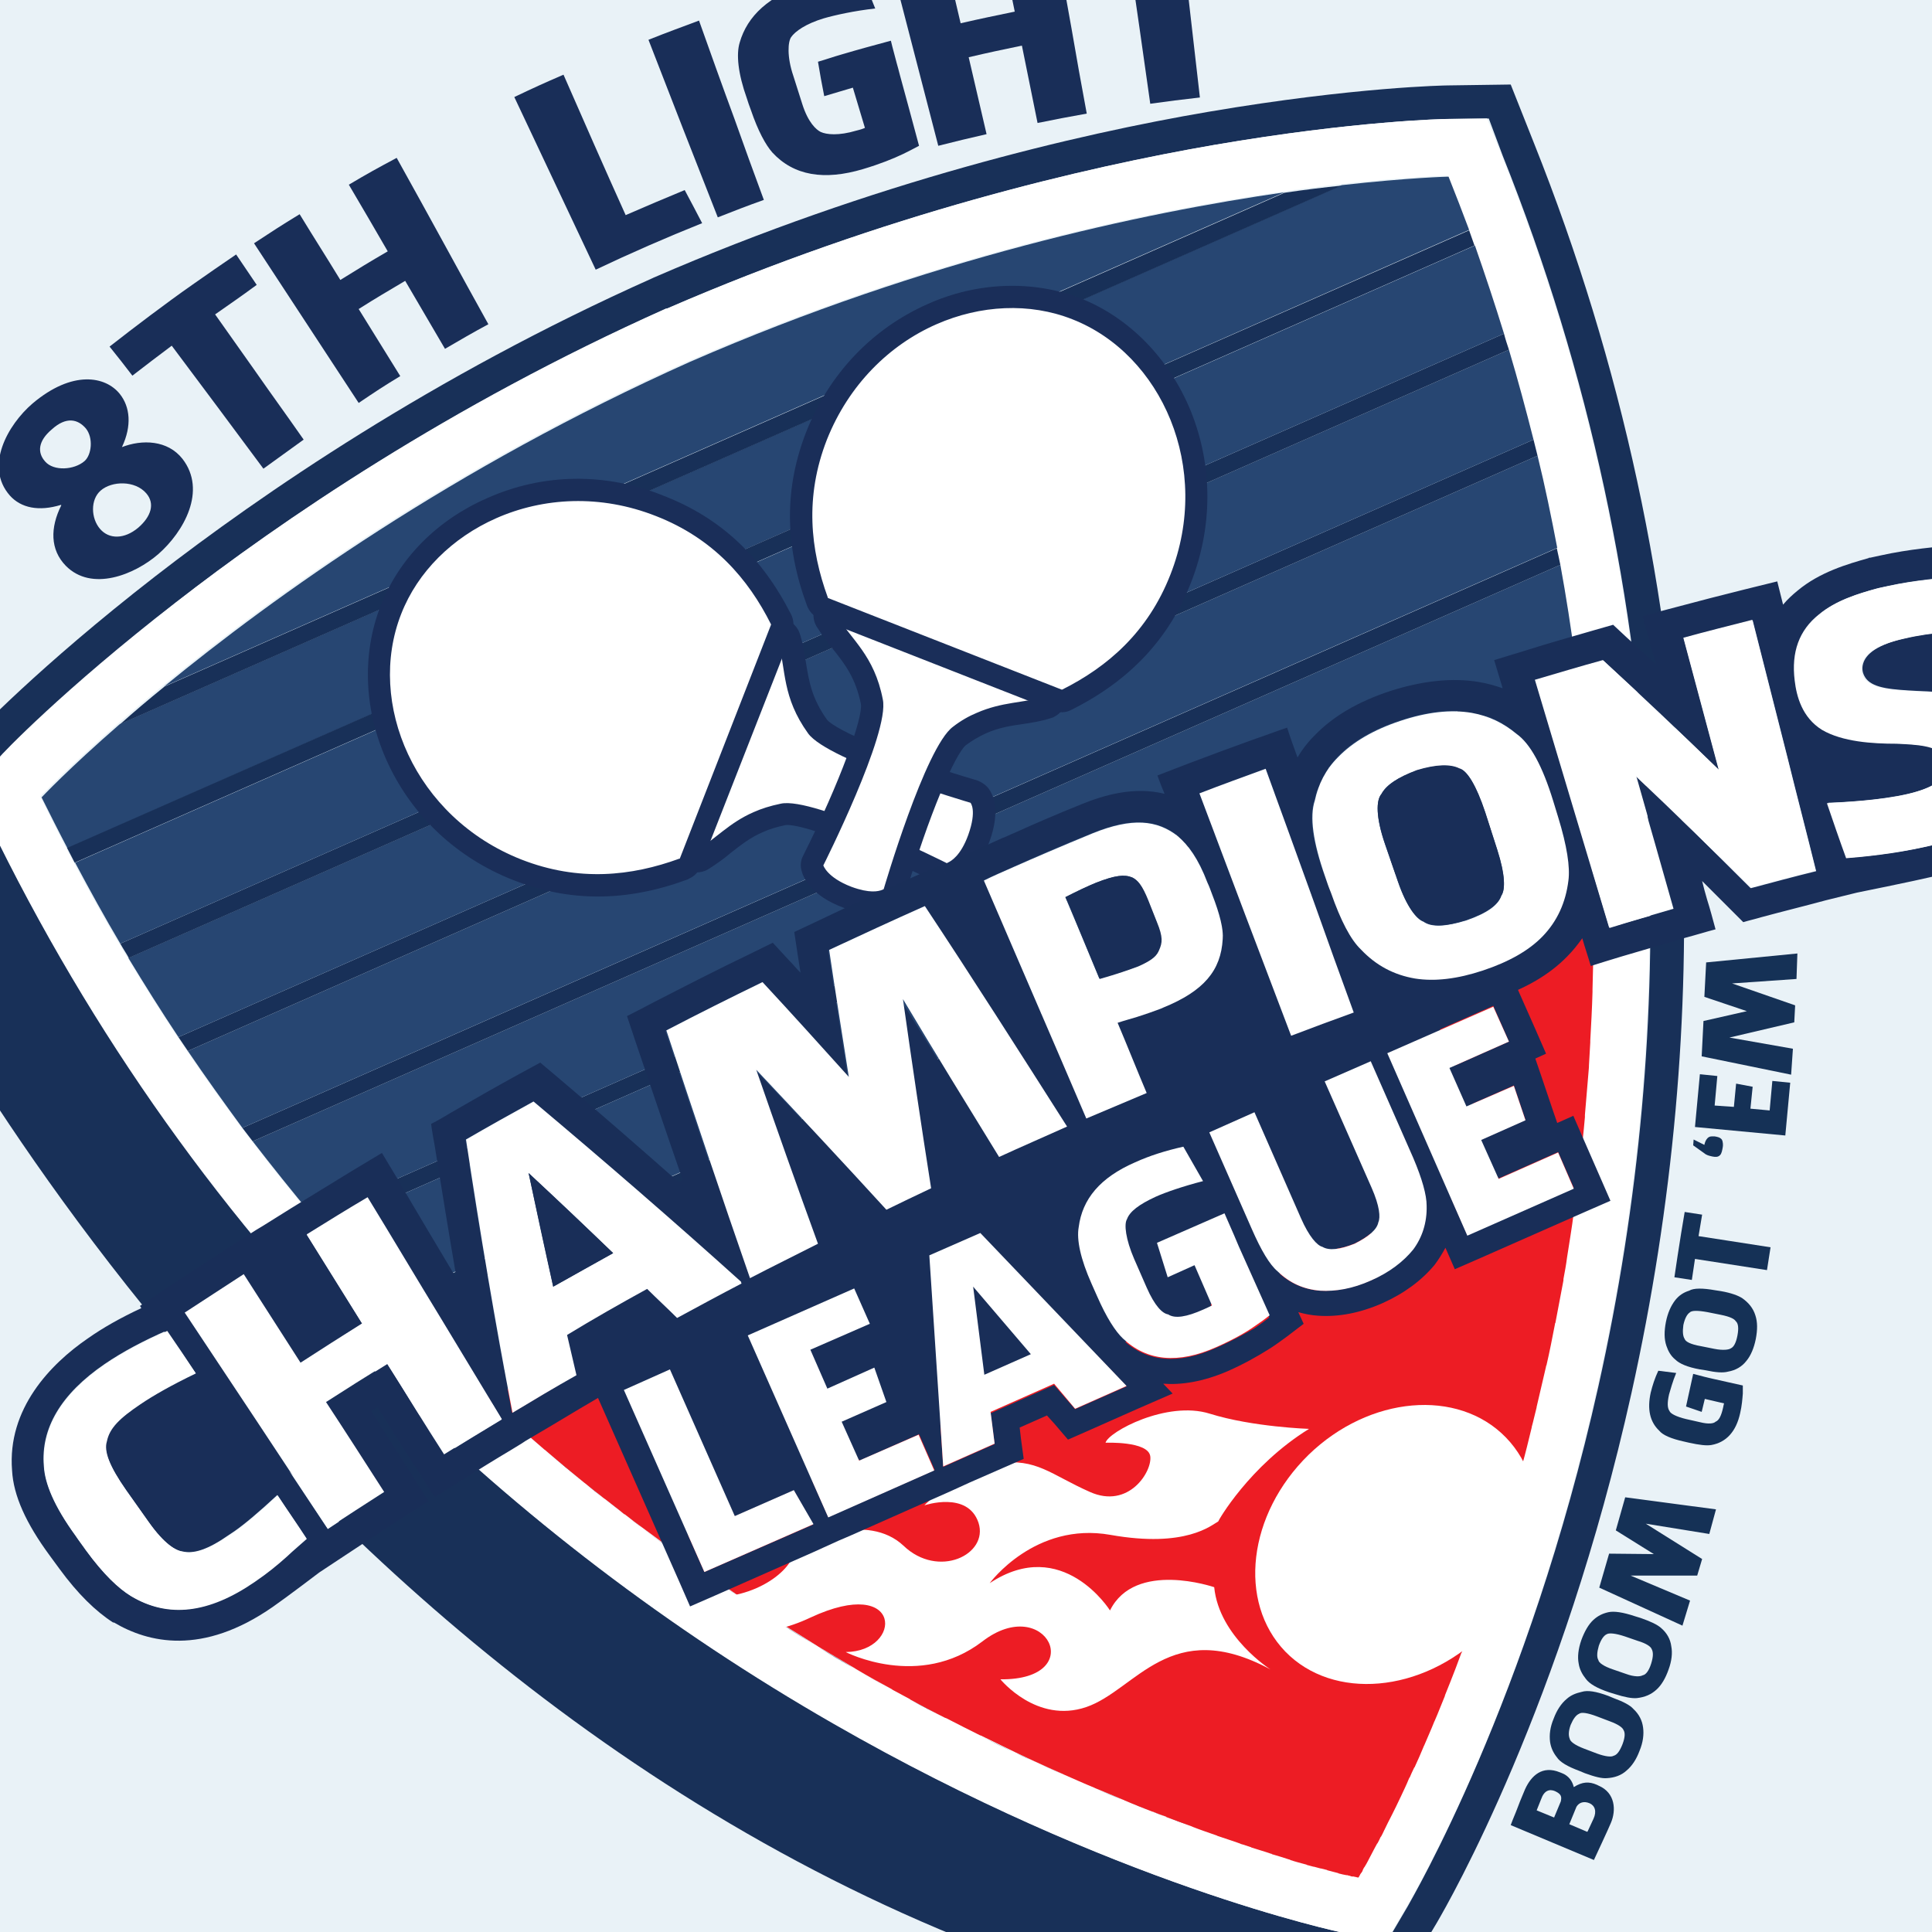 <?xml version="1.0" encoding="utf-8"?>
<!-- Generator: Adobe Illustrator 24.2.1, SVG Export Plug-In . SVG Version: 6.00 Build 0)  -->
<svg version="1.1" id="Layer_1" xmlns="http://www.w3.org/2000/svg" xmlns:xlink="http://www.w3.org/1999/xlink" x="0px" y="0px"
	 viewBox="0 0 432 432" style="enable-background:new 0 0 432 432;" xml:space="preserve">
<style type="text/css">
	.st0{fill:#E9F2F7;}
	.st1{fill:none;}
	.st2{fill:#183058;}
	.st3{fill:#FFFFFF;}
	.st4{fill:#1A2E59;}
	.st5{fill:#ED1C24;}
	.st6{fill:#192E58;}
	.st7{fill:#274672;}
	.st8{fill:none;stroke:#1A2E59;stroke-width:0;stroke-linecap:round;stroke-linejoin:round;}
	.st9{fill:#153156;}
</style>
<g>
	<rect class="st0" width="432" height="432"/>
</g>
<g>
	<g>
		<g>
			<path class="st1" d="M313.7,442.6l-12.2-2.5C309.4,441.9,313.7,442.6,313.7,442.6z"/>
		</g>
		<g>
			<path class="st2" d="M323.7,19.1c-0.2,0-20.6,0.3-53.5,5.9c-29.3,5-74.6,15.6-124.1,37.1l-0.2,0.1c-49.3,22-87.6,48.4-111.1,66.6
				C8.5,149.2-5.5,164.1-5.6,164.2l-9.7,10.3l-8.5,33.7c0,0,97.4,197.9,295.1,243l42.5-8.7c0,0-4.4-0.7-12.2-2.5l12.2,2.5l7.5-12.6
				c2.8-4.8,28-48.7,43.5-118.4c9.3-41.9,13.2-84.4,11.3-126.3C373.8,133,362.7,81.4,343,32l-5.2-13.1L323.7,19.1z M336,34.8
				c19.4,48.6,30.3,99.4,32.6,150.9c1.8,41.2-2,83.1-11.2,124.3c-15.7,70.3-41.6,114.3-42.6,116.2l-4.7,8l-9.1-1.9
				c-2.1-0.4-52-11-114.5-46.9c-36.6-21-70.1-46.5-99.3-75.6C50.5,273.4,20.4,231-2.4,184l-3.9-8.1l6.2-6.5
				c0.6-0.6,14.3-15,39.5-34.7c23.1-18,61-43.9,109.6-65.7l0.1,0l0.1,0c48.8-21.2,93.5-31.6,122.4-36.6c31.5-5.4,51.4-5.8,52.3-5.8
				l9-0.1L336,34.8z"/>
		</g>
		<g>
			<path class="st3" d="M271.5,32.4c-28.9,5-73.6,15.4-122.4,36.6l-0.1,0l-0.1,0c-48.6,21.7-86.4,47.7-109.6,65.7
				c-25.3,19.6-39,34-39.5,34.7l-6.2,6.5l3.9,8.1c22.8,47.1,52.9,89.4,89.5,125.8c29.3,29.1,62.7,54.6,99.3,75.6
				c62.5,35.9,112.4,46.4,114.5,46.9l9.1,1.9l4.7-8c1.1-1.8,27-45.8,42.6-116.2c9.2-41.2,13-83.1,11.2-124.3
				c-2.2-51.6-13.2-102.4-32.6-150.9l-3.3-8.3l-9,0.1C322.9,26.6,303,27,271.5,32.4z M356,209.2c0,0.2,0,0.4,0,0.7
				c0,3.7-0.1,7.4-0.2,11.1c0,0.2,0,0.4,0,0.6c-0.1,3.7-0.3,7.3-0.5,10.9c0,0.1,0,0.3,0,0.4c-0.1,1.7-0.2,3.5-0.3,5.2
				c0,0.1,0,0.2,0,0.3c-0.3,3.6-0.6,7.2-0.9,10.7c0,0.2,0,0.3,0,0.5c-0.3,3.5-0.7,7-1.1,10.4c0,0.2,0,0.3-0.1,0.5
				c-0.4,3.4-0.9,6.8-1.3,10.2c0,0.1,0,0.2,0,0.3c-0.5,3.4-1,6.7-1.5,10c0,0,0,0,0,0c-0.3,1.6-0.5,3.2-0.8,4.8c0,0.1,0,0.2,0,0.3
				c-0.6,3.2-1.2,6.4-1.8,9.5c0,0.1,0,0.2-0.1,0.3c-0.6,3.1-1.3,6.2-1.9,9.2c0,0.1,0,0.2-0.1,0.3c-0.7,3.1-1.4,6.1-2.1,9
				c0,0,0,0,0,0.1c-0.4,1.5-0.7,2.9-1.1,4.4c0,0,0,0.1,0,0.1c-0.7,2.9-1.5,5.8-2.2,8.6c0,0.1,0,0.2-0.1,0.2
				c-0.7,2.8-1.5,5.5-2.3,8.2c0,0.1,0,0.2-0.1,0.2c-0.8,2.7-1.6,5.3-2.4,7.9c0,0,0,0.1,0,0.1c-1.2,3.9-2.4,7.6-3.6,11.2
				c0,0.1,0,0.1-0.1,0.2c-0.8,2.4-1.6,4.7-2.4,7c0,0.1-0.1,0.1-0.1,0.2c-0.8,2.3-1.6,4.5-2.4,6.6c0,0.1,0,0.1-0.1,0.2
				c-0.8,2.2-1.6,4.2-2.4,6.3c0,0,0,0,0,0c-0.4,1-0.8,2-1.2,3c0,0,0,0.1,0,0.1c-0.8,1.9-1.5,3.8-2.3,5.6c0,0.1-0.1,0.1-0.1,0.2
				c-0.7,1.8-1.5,3.5-2.2,5.2c0,0.1-0.1,0.1-0.1,0.2c-0.7,1.7-1.4,3.3-2.1,4.8c0,0,0,0.1-0.1,0.1c-0.3,0.7-0.7,1.5-1,2.2
				c0,0,0,0.1-0.1,0.1c-0.7,1.5-1.3,2.8-1.9,4.2c0,0.1-0.1,0.1-0.1,0.2c-0.6,1.3-1.2,2.5-1.8,3.7c0,0.1-0.1,0.1-0.1,0.2
				c-0.6,1.2-1.1,2.2-1.6,3.2c0,0.1-0.1,0.1-0.1,0.2c-0.2,0.5-0.5,0.9-0.7,1.4c0,0,0,0.1-0.1,0.1c-0.2,0.5-0.5,0.9-0.7,1.4
				c0,0,0,0.1-0.1,0.1c-0.2,0.4-0.4,0.8-0.6,1.1c0,0.1-0.1,0.1-0.1,0.2c-0.4,0.8-0.8,1.5-1.1,2.1c0,0.1-0.1,0.1-0.1,0.2
				c-0.3,0.6-0.6,1.2-0.9,1.6c0,0-0.1,0.1-0.1,0.1c-0.1,0.2-0.2,0.4-0.3,0.6c0,0,0,0,0,0.1c-0.1,0.2-0.2,0.4-0.3,0.5
				c0,0,0,0.1-0.1,0.1c-0.1,0.1-0.1,0.2-0.2,0.3c0,0,0,0.1,0,0.1c-0.1,0.1-0.1,0.2-0.2,0.3c0,0,0,0,0,0c0,0.1-0.1,0.1-0.1,0.2
				c0,0,0,0,0,0c0,0,0,0,0,0s0,0,0,0c0,0,0,0-0.1,0c0,0-0.1,0-0.2,0c0,0,0,0,0,0c-0.1,0-0.2,0-0.3-0.1c0,0-0.1,0-0.1,0
				c-0.1,0-0.2-0.1-0.4-0.1c0,0-0.1,0-0.1,0c-0.2,0-0.4-0.1-0.6-0.1c0,0,0,0,0,0c-0.2,0-0.4-0.1-0.7-0.2c-0.1,0-0.1,0-0.2,0
				c-0.5-0.1-1.1-0.3-1.8-0.4c-0.1,0-0.1,0-0.2-0.1c-0.7-0.2-1.5-0.4-2.3-0.6c-0.1,0-0.1,0-0.2-0.1c-0.4-0.1-0.8-0.2-1.2-0.3
				c0,0-0.1,0-0.1,0c-0.5-0.1-1-0.3-1.5-0.4c0,0-0.1,0-0.1,0c-0.5-0.1-1-0.3-1.5-0.4c-0.1,0-0.1,0-0.2-0.1c-1.1-0.3-2.2-0.6-3.5-1
				c-0.1,0-0.1,0-0.2-0.1c-1.2-0.4-2.5-0.8-3.9-1.2c-0.1,0-0.2,0-0.2-0.1c-1.4-0.4-2.8-0.9-4.4-1.4c-0.1,0-0.1,0-0.2-0.1
				c-0.7-0.2-1.5-0.5-2.2-0.7c-0.1,0-0.1,0-0.2-0.1c-1.6-0.5-3.2-1.1-5-1.7c-0.1,0-0.2-0.1-0.2-0.1c-1.7-0.6-3.5-1.2-5.3-1.9
				c-0.1,0-0.2-0.1-0.2-0.1c-1.8-0.7-3.7-1.4-5.7-2.1c0,0-0.1,0-0.1-0.1c-1-0.4-1.9-0.7-2.9-1.1c0,0,0,0-0.1,0
				c-2-0.8-4.1-1.6-6.2-2.5c-0.1,0-0.1-0.1-0.2-0.1c-2.1-0.9-4.3-1.7-6.5-2.7c-0.1,0-0.2-0.1-0.2-0.1c-2.2-0.9-4.5-1.9-6.7-2.9
				c-0.1,0-0.1-0.1-0.2-0.1c-2.3-1-4.7-2.1-7.1-3.2c0,0,0,0,0,0c-1.2-0.5-2.4-1.1-3.6-1.7c-0.1,0-0.1-0.1-0.2-0.1
				c-2.4-1.1-4.9-2.3-7.4-3.6c-0.1,0-0.2-0.1-0.3-0.1c-2.5-1.2-5-2.5-7.5-3.8c-0.1,0-0.2-0.1-0.3-0.1c-2.6-1.3-5.1-2.7-7.8-4.1
				c0,0-0.1,0-0.1-0.1c-1.3-0.7-2.6-1.4-3.9-2.1c0,0-0.1,0-0.1-0.1c-2.6-1.5-5.3-3-8-4.5c-0.1-0.1-0.2-0.1-0.3-0.2
				c-2.7-1.5-5.4-3.1-8.1-4.8c-0.1-0.1-0.2-0.1-0.3-0.2c-2.7-1.6-5.5-3.3-8.2-5.1c-0.1-0.1-0.2-0.1-0.3-0.2
				c-1.3-0.9-2.7-1.7-4.1-2.6c0,0-0.1,0-0.1-0.1c-1.4-0.9-2.8-1.9-4.3-2.8c0,0,0,0,0,0c-1.4-0.9-2.7-1.8-4.1-2.8
				c-0.1-0.1-0.2-0.2-0.3-0.2c-2.8-1.9-5.6-3.8-8.3-5.8c-0.1-0.1-0.3-0.2-0.4-0.3c-2.8-2-5.6-4-8.4-6.1c-0.1-0.1-0.3-0.2-0.4-0.3
				c-1.4-1-2.7-2.1-4.1-3.1c0,0,0,0-0.1,0c-1.4-1.1-2.9-2.2-4.3-3.4c-0.1-0.1-0.2-0.1-0.3-0.2c-1.3-1-2.7-2.1-4-3.2
				c-0.1-0.1-0.3-0.2-0.4-0.3c-2.8-2.3-5.6-4.6-8.4-7c-0.2-0.1-0.4-0.3-0.5-0.4c-2.8-2.4-5.5-4.8-8.3-7.3c-0.2-0.2-0.4-0.3-0.5-0.5
				c-1.4-1.2-2.7-2.4-4.1-3.7c0,0,0,0,0,0l0,0c-36.7-33.8-72.1-77.7-99.5-134.3c0,0,53.1-56.3,145-97.4
				c92.2-40.1,169.6-41.4,169.6-41.4C348.1,100.2,356.4,157.9,356,209.2z"/>
		</g>
		<g>
			<path class="st4" d="M314.8,397.4c-0.7,1.5-1.3,2.8-1.9,4.2C313.5,400.2,314.1,398.8,314.8,397.4z"/>
		</g>
		<g>
			<path class="st4" d="M310.9,405.6c-0.6,1.2-1.1,2.2-1.6,3.2C309.8,407.9,310.3,406.8,310.9,405.6z"/>
		</g>
		<g>
			<path class="st4" d="M312.8,401.7c-0.6,1.3-1.2,2.5-1.8,3.7C311.6,404.3,312.2,403,312.8,401.7z"/>
		</g>
		<g>
			<path class="st4" d="M315.8,395.1c-0.3,0.7-0.7,1.5-1,2.2C315.2,396.5,315.5,395.8,315.8,395.1z"/>
		</g>
		<g>
			<path class="st4" d="M320.3,384.8c-0.7,1.8-1.5,3.5-2.2,5.2C318.8,388.3,319.5,386.6,320.3,384.8z"/>
		</g>
		<g>
			<path class="st4" d="M323.9,375.8c-0.4,1-0.8,2-1.2,3C323.1,377.8,323.5,376.8,323.9,375.8z"/>
		</g>
		<g>
			<path class="st4" d="M326.3,369.5c-0.8,2.2-1.6,4.2-2.4,6.3C324.7,373.8,325.5,371.7,326.3,369.5z"/>
		</g>
		<g>
			<path class="st4" d="M318,390.2c-0.7,1.7-1.4,3.3-2.1,4.8C316.6,393.4,317.3,391.8,318,390.2z"/>
		</g>
		<g>
			<path class="st4" d="M322.7,378.9c-0.8,1.9-1.5,3.8-2.3,5.6C321.1,382.7,321.9,380.9,322.7,378.9z"/>
		</g>
		<g>
			<path class="st4" d="M309.2,409c-0.2,0.5-0.5,0.9-0.7,1.4C308.7,410,309,409.5,309.2,409z"/>
		</g>
		<g>
			<path class="st4" d="M304.5,418c-0.1,0.2-0.2,0.4-0.3,0.5C304.3,418.3,304.4,418.1,304.5,418z"/>
		</g>
		<g>
			<path class="st4" d="M303.9,419c-0.1,0.1-0.1,0.2-0.2,0.3C303.8,419.2,303.9,419.1,303.9,419z"/>
		</g>
		<g>
			<path class="st4" d="M304.2,418.6c-0.1,0.1-0.1,0.2-0.2,0.3C304,418.8,304.1,418.7,304.2,418.6z"/>
		</g>
		<g>
			<path class="st4" d="M303.7,419.3c0,0.1-0.1,0.1-0.1,0.2C303.7,419.4,303.7,419.4,303.7,419.3z"/>
		</g>
		<g>
			<path class="st4" d="M308.5,410.5c-0.2,0.5-0.5,0.9-0.7,1.4C308,411.4,308.2,411,308.5,410.5z"/>
		</g>
		<g>
			<path class="st4" d="M304.9,417.3c-0.1,0.2-0.2,0.4-0.3,0.6C304.6,417.7,304.7,417.5,304.9,417.3z"/>
		</g>
		<g>
			<path class="st4" d="M307,413.3c-0.4,0.8-0.8,1.5-1.1,2.1C306.3,414.8,306.6,414.1,307,413.3z"/>
		</g>
		<g>
			<path class="st4" d="M307.7,412c-0.2,0.4-0.4,0.8-0.6,1.1C307.3,412.7,307.5,412.4,307.7,412z"/>
		</g>
		<g>
			<path class="st4" d="M305.8,415.6c-0.3,0.6-0.6,1.2-0.9,1.6C305.2,416.7,305.5,416.2,305.8,415.6z"/>
		</g>
		<g>
			<path class="st4" d="M337.3,336.2c-0.8,2.7-1.6,5.3-2.4,7.9C335.7,341.5,336.5,338.9,337.3,336.2z"/>
		</g>
		<g>
			<path class="st4" d="M351.3,270.9c-0.5,3.4-1,6.7-1.5,10C350.4,277.6,350.9,274.2,351.3,270.9z"/>
		</g>
		<g>
			<path class="st4" d="M352.7,260.4c-0.4,3.4-0.9,6.8-1.3,10.2C351.9,267.2,352.3,263.8,352.7,260.4z"/>
		</g>
		<g>
			<path class="st4" d="M353.9,249.5c-0.3,3.5-0.7,7-1.1,10.4C353.2,256.5,353.6,253,353.9,249.5z"/>
		</g>
		<g>
			<path class="st4" d="M328.7,362.8c-0.8,2.3-1.6,4.5-2.4,6.6C327.1,367.2,327.9,365,328.7,362.8z"/>
		</g>
		<g>
			<path class="st4" d="M356,209.8c0,3.7-0.1,7.4-0.2,11.1C355.9,217.3,355.9,213.6,356,209.8z"/>
		</g>
		<g>
			<path class="st4" d="M348.9,286c-0.6,3.2-1.2,6.4-1.8,9.5C347.8,292.4,348.4,289.2,348.9,286z"/>
		</g>
		<g>
			<path class="st4" d="M355.7,221.5c-0.1,3.7-0.3,7.3-0.5,10.9C355.4,228.9,355.6,225.2,355.7,221.5z"/>
		</g>
		<g>
			<path class="st4" d="M355.2,232.9c-0.1,1.7-0.2,3.5-0.3,5.2C355,236.4,355.1,234.6,355.2,232.9z"/>
		</g>
		<g>
			<path class="st4" d="M354.8,238.3c-0.3,3.6-0.6,7.2-0.9,10.7C354.3,245.5,354.6,242,354.8,238.3z"/>
		</g>
		<g>
			<path class="st4" d="M349.8,280.9c-0.3,1.6-0.5,3.2-0.8,4.8C349.3,284.2,349.5,282.5,349.8,280.9z"/>
		</g>
		<g>
			<path class="st4" d="M334.9,344.2c-1.2,3.9-2.4,7.6-3.6,11.2C332.5,351.8,333.7,348.1,334.9,344.2z"/>
		</g>
		<g>
			<path class="st4" d="M303.6,419.5C303.6,419.5,303.6,419.5,303.6,419.5C303.6,419.5,303.6,419.5,303.6,419.5z"/>
		</g>
		<g>
			<path class="st4" d="M331.2,355.6c-0.8,2.4-1.6,4.7-2.4,7C329.6,360.3,330.4,358,331.2,355.6z"/>
		</g>
		<g>
			<path class="st4" d="M339.6,327.8c-0.7,2.8-1.5,5.5-2.3,8.2C338.1,333.3,338.9,330.6,339.6,327.8z"/>
		</g>
		<g>
			<path class="st4" d="M347.1,295.9c-0.6,3.1-1.3,6.2-1.9,9.2C345.8,302.1,346.5,299,347.1,295.9z"/>
		</g>
		<g>
			<path class="st4" d="M345.1,305.4c-0.7,3.1-1.4,6.1-2.1,9C343.7,311.5,344.4,308.5,345.1,305.4z"/>
		</g>
		<g>
			<path class="st4" d="M343,314.5c-0.4,1.5-0.7,2.9-1.1,4.4C342.3,317.5,342.7,316,343,314.5z"/>
		</g>
		<g>
			<path class="st4" d="M341.9,319c-0.7,2.9-1.5,5.8-2.2,8.6C340.5,324.7,341.2,321.9,341.9,319z"/>
		</g>
		<g>
			<path class="st4" d="M139.6,338.5c-1.4-1.1-2.9-2.2-4.3-3.4C136.7,336.3,138.1,337.4,139.6,338.5z"/>
		</g>
		<g>
			<path class="st4" d="M199.4,377.8c-2.6-1.5-5.3-3-8-4.5C194.1,374.8,196.7,376.3,199.4,377.8z"/>
		</g>
		<g>
			<path class="st4" d="M191.1,373.1c-2.7-1.5-5.4-3.1-8.1-4.8C185.7,369.9,188.4,371.5,191.1,373.1z"/>
		</g>
		<g>
			<path class="st4" d="M170,360.1c-1.4-0.9-2.8-1.9-4.3-2.8C167.2,358.3,168.6,359.2,170,360.1z"/>
		</g>
		<g>
			<path class="st4" d="M174.2,362.8c-1.3-0.9-2.7-1.7-4.1-2.6C171.5,361.1,172.8,362,174.2,362.8z"/>
		</g>
		<g>
			<path class="st4" d="M182.7,368.1c-2.7-1.6-5.5-3.3-8.2-5.1C177.2,364.7,179.9,366.4,182.7,368.1z"/>
		</g>
		<g>
			<path class="st4" d="M203.4,380c-1.3-0.7-2.6-1.4-3.9-2.1C200.8,378.6,202.1,379.3,203.4,380z"/>
		</g>
		<g>
			<path class="st4" d="M230.4,393.5c-1.2-0.5-2.4-1.1-3.6-1.7C228.1,392.4,229.3,393,230.4,393.5z"/>
		</g>
		<g>
			<path class="st4" d="M211.3,384.1c-2.6-1.3-5.1-2.7-7.8-4.1C206.1,381.5,208.7,382.8,211.3,384.1z"/>
		</g>
		<g>
			<path class="st4" d="M226.7,391.8c-2.4-1.1-4.9-2.3-7.4-3.6C221.8,389.5,224.3,390.6,226.7,391.8z"/>
		</g>
		<g>
			<path class="st4" d="M219.1,388.1c-2.5-1.2-5-2.5-7.5-3.8C214.1,385.6,216.6,386.9,219.1,388.1z"/>
		</g>
		<g>
			<path class="st4" d="M165.7,357.3c-1.4-0.9-2.7-1.8-4.1-2.8C163,355.5,164.4,356.4,165.7,357.3z"/>
		</g>
		<g>
			<path class="st4" d="M112.9,316.3c-1.4-1.2-2.7-2.4-4.1-3.7C110.2,313.9,111.6,315.1,112.9,316.3z"/>
		</g>
		<g>
			<path class="st4" d="M130.6,331.5c-2.8-2.3-5.6-4.6-8.4-7C125.1,326.9,127.9,329.2,130.6,331.5z"/>
		</g>
		<g>
			<path class="st4" d="M121.8,324.1c-2.8-2.4-5.5-4.8-8.3-7.3C116.2,319.3,119,321.7,121.8,324.1z"/>
		</g>
		<g>
			<path class="st4" d="M237.6,396.7c-2.3-1-4.7-2.1-7.1-3.2C232.9,394.6,235.2,395.7,237.6,396.7z"/>
		</g>
		<g>
			<path class="st4" d="M303.6,419.5C303.6,419.5,303.6,419.5,303.6,419.5C303.6,419.5,303.6,419.5,303.6,419.5z"/>
		</g>
		<g>
			<path class="st4" d="M161.3,354.3c-2.8-1.9-5.6-3.8-8.3-5.8C155.7,350.5,158.5,352.4,161.3,354.3z"/>
		</g>
		<g>
			<path class="st4" d="M152.5,348.2c-2.8-2-5.6-4-8.4-6.1C146.9,344.1,149.7,346.2,152.5,348.2z"/>
		</g>
		<g>
			<path class="st4" d="M143.7,341.7c-1.4-1-2.7-2.1-4.1-3.1C141,339.6,142.4,340.7,143.7,341.7z"/>
		</g>
		<g>
			<path class="st4" d="M135,335c-1.3-1-2.7-2.1-4-3.2C132.4,332.9,133.7,333.9,135,335z"/>
		</g>
		<g>
			<path class="st4" d="M300.9,418.9c-0.5-0.1-1.1-0.3-1.8-0.4C299.8,418.7,300.4,418.8,300.9,418.9z"/>
		</g>
		<g>
			<path class="st4" d="M302.4,419.3c-0.2,0-0.4-0.1-0.6-0.1C302,419.2,302.2,419.2,302.4,419.3z"/>
		</g>
		<g>
			<path class="st4" d="M301.8,419.1c-0.2,0-0.4-0.1-0.7-0.2C301.3,419,301.6,419.1,301.8,419.1z"/>
		</g>
		<g>
			<path class="st4" d="M293.5,417c-0.5-0.1-1-0.3-1.5-0.4C292.6,416.8,293.1,416.9,293.5,417z"/>
		</g>
		<g>
			<path class="st4" d="M295.1,417.5c-0.5-0.1-1-0.3-1.5-0.4C294.2,417.2,294.6,417.3,295.1,417.5z"/>
		</g>
		<g>
			<path class="st4" d="M296.5,417.8c-0.4-0.1-0.8-0.2-1.2-0.3C295.7,417.6,296.1,417.7,296.5,417.8z"/>
		</g>
		<g>
			<path class="st4" d="M298.9,418.4c-0.7-0.2-1.5-0.4-2.3-0.6C297.5,418.1,298.3,418.3,298.9,418.4z"/>
		</g>
		<g>
			<path class="st4" d="M302.9,419.4c-0.1,0-0.2-0.1-0.4-0.1C302.6,419.3,302.8,419.4,302.9,419.4z"/>
		</g>
		<g>
			<path class="st4" d="M303.5,419.5c0,0-0.1,0-0.2,0C303.4,419.5,303.5,419.5,303.5,419.5z"/>
		</g>
		<g>
			<path class="st4" d="M244.5,399.7c-2.2-0.9-4.5-1.9-6.7-2.9C240,397.8,242.3,398.8,244.5,399.7z"/>
		</g>
		<g>
			<path class="st4" d="M303.3,419.5c-0.1,0-0.2,0-0.3-0.1C303.1,419.4,303.2,419.5,303.3,419.5z"/>
		</g>
		<g>
			<path class="st4" d="M291.9,416.6c-1.1-0.3-2.3-0.6-3.5-1C289.6,415.9,290.8,416.3,291.9,416.6z"/>
		</g>
		<g>
			<path class="st4" d="M277.1,412c-1.6-0.5-3.2-1.1-5-1.7C273.9,411,275.6,411.5,277.1,412z"/>
		</g>
		<g>
			<path class="st4" d="M260.6,406.2c-1-0.4-1.9-0.7-2.9-1.1C258.7,405.4,259.6,405.8,260.6,406.2z"/>
		</g>
		<g>
			<path class="st4" d="M266.4,408.3c-1.8-0.7-3.7-1.4-5.7-2.1C262.7,407,264.6,407.7,266.4,408.3z"/>
		</g>
		<g>
			<path class="st4" d="M251.2,402.5c-2.1-0.9-4.3-1.7-6.5-2.7C246.9,400.8,249.1,401.7,251.2,402.5z"/>
		</g>
		<g>
			<path class="st4" d="M257.6,405c-2-0.8-4.1-1.6-6.2-2.5C253.5,403.4,255.6,404.3,257.6,405z"/>
		</g>
		<g>
			<path class="st4" d="M272,410.3c-1.7-0.6-3.5-1.2-5.3-1.9C268.5,409.1,270.3,409.7,272,410.3z"/>
		</g>
		<g>
			<path class="st4" d="M284,414.2c-1.4-0.4-2.8-0.9-4.4-1.4C281.2,413.4,282.6,413.8,284,414.2z"/>
		</g>
		<g>
			<path class="st4" d="M288.2,415.5c-1.2-0.4-2.5-0.8-3.9-1.2C285.6,414.7,286.9,415.1,288.2,415.5z"/>
		</g>
		<g>
			<path class="st4" d="M279.5,412.8c-0.7-0.2-1.5-0.5-2.2-0.7C278.1,412.3,278.8,412.6,279.5,412.8z"/>
		</g>
		<g>
			<path class="st5" d="M108.8,312.6L108.8,312.6C108.8,312.6,108.8,312.6,108.8,312.6c1.4,1.3,2.7,2.5,4.1,3.7
				c0.2,0.2,0.4,0.3,0.5,0.5c2.8,2.5,5.5,4.9,8.3,7.3c0.2,0.1,0.4,0.3,0.5,0.4c2.8,2.4,5.6,4.7,8.4,7c0.1,0.1,0.3,0.2,0.4,0.3
				c1.3,1.1,2.7,2.1,4,3.2c0.1,0.1,0.2,0.1,0.3,0.2c1.4,1.1,2.9,2.2,4.3,3.4c0,0,0,0,0.1,0c1.4,1.1,2.7,2.1,4.1,3.1
				c0.1,0.1,0.3,0.2,0.4,0.3c2.8,2.1,5.6,4.1,8.4,6.1c0.1,0.1,0.3,0.2,0.4,0.3c2.8,2,5.6,3.9,8.3,5.8c0.1,0.1,0.2,0.2,0.3,0.2
				c1.4,0.9,2.7,1.9,4.1,2.8c0,0,0,0,0,0c1.4,1,2.8,1.9,4.3,2.8c0,0,0.1,0,0.1,0.1c1.4,0.9,2.7,1.8,4.1,2.6c0.1,0.1,0.2,0.1,0.3,0.2
				c2.8,1.7,5.5,3.4,8.2,5.1c0.1,0.1,0.2,0.1,0.3,0.2c2.7,1.6,5.4,3.2,8.1,4.8c0.1,0.1,0.2,0.1,0.3,0.2c2.7,1.6,5.4,3.1,8,4.5
				c0,0,0.1,0,0.1,0.1c1.3,0.7,2.6,1.4,3.9,2.1c0,0,0.1,0,0.1,0.1c2.6,1.4,5.2,2.8,7.8,4.1c0.1,0,0.2,0.1,0.3,0.1
				c2.5,1.3,5.1,2.6,7.5,3.8c0.1,0,0.2,0.1,0.3,0.1c2.5,1.2,4.9,2.4,7.4,3.6c0.1,0,0.1,0.1,0.2,0.1c1.2,0.6,2.4,1.1,3.6,1.7
				c0,0,0,0,0,0c2.4,1.1,4.8,2.2,7.1,3.2c0.1,0,0.1,0.1,0.2,0.1c2.3,1,4.5,2,6.7,2.9c0.1,0,0.2,0.1,0.2,0.1c2.2,0.9,4.4,1.8,6.5,2.7
				c0.1,0,0.1,0.1,0.2,0.1c2.1,0.9,4.2,1.7,6.2,2.5c0,0,0,0,0.1,0c1,0.4,2,0.8,2.9,1.1c0,0,0.1,0,0.1,0.1c1.9,0.7,3.8,1.4,5.7,2.1
				c0.1,0,0.2,0.1,0.2,0.1c1.8,0.7,3.6,1.3,5.3,1.9c0.1,0,0.2,0.1,0.2,0.1c1.7,0.6,3.4,1.1,5,1.7c0.1,0,0.1,0,0.2,0.1
				c0.8,0.2,1.5,0.5,2.2,0.7c0.1,0,0.1,0,0.2,0.1c1.5,0.5,3,0.9,4.4,1.4c0.1,0,0.2,0,0.2,0.1c1.4,0.4,2.7,0.8,3.9,1.2
				c0.1,0,0.2,0,0.2,0.1c1.2,0.4,2.4,0.7,3.5,1c0.1,0,0.1,0,0.2,0.1c0.5,0.1,1,0.3,1.5,0.4c0,0,0.1,0,0.1,0c0.5,0.1,1,0.3,1.5,0.4
				c0,0,0.1,0,0.1,0c0.4,0.1,0.8,0.2,1.2,0.3c0.1,0,0.1,0,0.2,0.1c0.8,0.2,1.6,0.4,2.3,0.6c0.1,0,0.1,0,0.2,0.1
				c0.7,0.2,1.3,0.3,1.8,0.4c0.1,0,0.1,0,0.2,0c0.2,0.1,0.5,0.1,0.7,0.2c0,0,0,0,0,0c0.2,0.1,0.4,0.1,0.6,0.1c0,0,0.1,0,0.1,0
				c0.1,0,0.3,0.1,0.4,0.1c0,0,0.1,0,0.1,0c0.1,0,0.2,0.1,0.3,0.1c0,0,0,0,0,0c0.1,0,0.1,0,0.2,0c0,0,0,0,0.1,0c0,0,0,0,0,0s0,0,0,0
				c0,0,0,0,0,0c0,0,0.1-0.1,0.1-0.2c0,0,0,0,0,0c0-0.1,0.1-0.2,0.2-0.3c0,0,0-0.1,0-0.1c0.1-0.1,0.1-0.2,0.2-0.3c0,0,0-0.1,0.1-0.1
				c0.1-0.2,0.2-0.3,0.3-0.5c0,0,0,0,0-0.1c0.1-0.2,0.2-0.4,0.3-0.6c0,0,0.1-0.1,0.1-0.1c0.3-0.5,0.6-1,0.9-1.6
				c0-0.1,0.1-0.1,0.1-0.2c0.3-0.6,0.7-1.3,1.1-2.1c0-0.1,0.1-0.1,0.1-0.2c0.2-0.4,0.4-0.7,0.6-1.1c0,0,0-0.1,0.1-0.1
				c0.2-0.4,0.5-0.9,0.7-1.4c0,0,0-0.1,0.1-0.1c0.2-0.4,0.5-0.9,0.7-1.4c0-0.1,0.1-0.1,0.1-0.2c0.5-1,1-2.1,1.6-3.2
				c0-0.1,0.1-0.1,0.1-0.2c0.6-1.2,1.2-2.4,1.8-3.7c0-0.1,0.1-0.1,0.1-0.2c0.6-1.3,1.3-2.7,1.9-4.2c0,0,0-0.1,0.1-0.1
				c0.3-0.7,0.6-1.4,1-2.2c0,0,0-0.1,0.1-0.1c0.7-1.5,1.4-3.1,2.1-4.8c0-0.1,0.1-0.1,0.1-0.2c0.7-1.7,1.5-3.4,2.2-5.2
				c0-0.1,0.1-0.1,0.1-0.2c0.8-1.8,1.5-3.7,2.3-5.6c0,0,0-0.1,0-0.1c0.4-1,0.8-2,1.2-3c0,0,0,0,0,0c0.8-2,1.6-4.1,2.4-6.3
				c0-0.1,0-0.1,0.1-0.2c0.8-2.1,1.6-4.3,2.4-6.6c0-0.1,0.1-0.1,0.1-0.2c0.8-2.3,1.6-4.6,2.4-7c0-0.1,0-0.1,0.1-0.2
				c1.2-3.6,2.4-7.4,3.6-11.2c0,0,0-0.1,0-0.1c0.8-2.6,1.6-5.2,2.4-7.9c0-0.1,0-0.2,0.1-0.2c0.8-2.7,1.5-5.4,2.3-8.2
				c0-0.1,0-0.2,0.1-0.2c0.8-2.8,1.5-5.7,2.2-8.6c0,0,0-0.1,0-0.1c0.4-1.4,0.7-2.9,1.1-4.4c0,0,0,0,0-0.1c0.7-3,1.4-6,2.1-9
				c0-0.1,0-0.2,0.1-0.3c0.7-3,1.3-6.1,1.9-9.2c0-0.1,0-0.2,0.1-0.3c0.6-3.1,1.2-6.3,1.8-9.5c0-0.1,0-0.2,0-0.3
				c0.3-1.6,0.6-3.2,0.8-4.8c0,0,0,0,0,0c0.5-3.3,1.1-6.7,1.5-10c0-0.1,0-0.2,0-0.3c0.5-3.3,0.9-6.7,1.3-10.2c0-0.2,0-0.3,0.1-0.5
				c0.4-3.4,0.8-6.9,1.1-10.4c0-0.1,0-0.3,0-0.5c0.3-3.5,0.6-7.1,0.9-10.7c0-0.1,0-0.2,0-0.3c0.1-1.7,0.2-3.4,0.3-5.2
				c0-0.1,0-0.3,0-0.4c0.2-3.6,0.4-7.3,0.5-10.9c0-0.2,0-0.4,0-0.6c0.1-3.7,0.2-7.4,0.2-11.1c0-0.2,0-0.4,0-0.7c0-1.8,0-3.7,0-5.6
				L108.8,312.6z"/>
		</g>
	</g>
	<g>
		<g>
			<g>
				<path class="st6" d="M2.2,110.8c-5.7-6.5-0.5-15.8,5.1-20.6c8.9-7.5,16.3-6.1,19.5-2.1c2.3,2.9,2.7,7.1,0.5,11.8
					c0,0,0,0.1-0.1,0.1c4.6-1.8,10.3-1.6,13.6,2.6c5.5,7.1,0.3,16.3-5.4,21.3c-5.3,4.6-14.9,8.5-20.7,2.6c-3.5-3.6-3.5-8.5-1-13.5
					c0,0,0-0.1-0.1-0.1C8.7,114.4,4.7,113.6,2.2,110.8z M22.5,109.7c-2.3,2-2.2,6.2-0.1,8.6c2,2.3,5.4,2.3,8.5-0.3
					c2.9-2.5,3.8-5.4,1.8-7.7C30.2,107.4,25,107.5,22.5,109.7z M18.9,103.1c1.6-1.4,2-5.2,0.3-7.3c-1.8-2.1-4.4-2.7-7.6,0.2
					c-3.1,2.6-3.3,5.2-1.5,7.2C12,105.4,16.6,105.1,18.9,103.1z"/>
			</g>
			<g>
				<path class="st6" d="M48.1,70.3c3.5,4.9,5.2,7.4,8.7,12.3c4.4,6.3,6.7,9.4,11.1,15.7c-3.6,2.6-5.4,3.9-9,6.5
					c-6.8-9.2-13.7-18.4-20.5-27.5c-3.6,2.7-5.3,4-8.8,6.7c-2-2.6-3-3.9-5.1-6.5c3.6-2.8,5.4-4.2,9-6.9c3.9-2.9,5.9-4.4,9.9-7.2
					c3.7-2.6,5.6-3.9,9.4-6.5c1.8,2.7,2.8,4.1,4.6,6.8C53.6,66.5,51.8,67.7,48.1,70.3z"/>
			</g>
			<g>
				<path class="st6" d="M99.9,55.6c3.7,6.8,5.6,10.2,9.3,16.9c-3.9,2.1-5.9,3.3-9.7,5.5c-3.6-6.1-5.3-9.1-8.9-15.2
					c-4.2,2.5-6.3,3.7-10.4,6.3c3.7,6,5.6,9,9.3,15c-3.8,2.3-5.6,3.5-9.3,6c-7.8-11.9-15.6-23.8-23.4-35.7c4.1-2.7,6.1-4,10.2-6.5
					c3.6,5.9,5.5,8.8,9.1,14.7c4.2-2.6,6.3-3.9,10.6-6.4c-3.5-6-5.2-9-8.7-14.9c4.2-2.5,6.4-3.7,10.7-6C92.4,42,96.2,48.8,99.9,55.6
					z"/>
			</g>
			<g>
				<path class="st6" d="M157,49.9c-8,3.2-16,6.7-23.8,10.4c-6.1-12.9-12.1-25.7-18.2-38.6c4.4-2.1,6.6-3.1,11-5
					c4.6,10.5,9.2,21,13.9,31.4c5.3-2.3,7.9-3.4,13.2-5.6C154.7,45.5,155.5,47,157,49.9z"/>
			</g>
			<g>
				<path class="st6" d="M164.2,26.5c2.6,7.3,3.9,10.9,6.6,18.2c-4.2,1.5-6.2,2.3-10.3,3.9c-5.2-13.2-10.4-26.5-15.5-39.7
					c4.5-1.8,6.8-2.6,11.3-4.3C158.9,11.9,161.5,19.2,164.2,26.5z"/>
			</g>
			<g>
				<path class="st6" d="M200.5,14.1c0.3,1,0.4,1.5,0.7,2.6c1.7,6.3,2.6,9.5,4.3,15.9c-1.1,0.6-2.3,1.2-3.5,1.8
					c-2.3,1.1-5.3,2.3-9,3.4c-8.7,2.6-15.5,1.5-20.3-3.7c-1.5-1.7-3.2-4.8-4.8-9.5c-0.4-1.1-0.6-1.6-0.9-2.6
					c-2-5.6-2.4-9.9-1.6-12.5c1.7-5.9,6.5-10.5,15.2-13.2c3.7-1.1,7.6-1.8,11.9-2.3c1.3,3.1,1.9,4.7,3.2,7.9
					c-4.6,0.5-9.1,1.5-11.5,2.2c-4,1.2-6.4,2.9-7.3,4.2c-0.7,1-1,4.3,0.5,8.7c0.8,2.5,1.2,3.8,2,6.3c1.3,4.1,3.1,5.7,4.1,6.2
					c1.3,0.6,4,0.9,8-0.3c0.5-0.1,0.7-0.2,1.1-0.3c0.3-0.1,0.5-0.2,0.8-0.3c-1.1-3.6-1.6-5.4-2.7-9c-2.6,0.8-3.8,1.1-6.4,1.9
					c-0.6-3.1-0.9-4.6-1.4-7.7c2.1-0.6,3.1-1,5.2-1.6c4.4-1.3,6.7-1.9,11.1-3.1C199.7,11.2,200,12.1,200.5,14.1z"/>
			</g>
			<g>
				<path class="st6" d="M239.6,6.4c1.3,7.6,2,11.4,3.4,19c-4.4,0.8-6.6,1.2-11,2.1c-1.4-6.9-2.1-10.4-3.5-17.3
					c-4.8,1-7.2,1.5-11.9,2.6c1.6,6.9,2.4,10.3,4,17.2c-4.3,1-6.5,1.5-10.8,2.6c-3.6-13.8-7.1-27.5-10.7-41.3
					c4.7-1.2,7.1-1.8,11.8-2.9c1.6,6.7,2.3,10.1,3.9,16.8c4.8-1.1,7.3-1.6,12.1-2.6c-1.4-6.8-2.1-10.2-3.4-16.9
					c4.8-1,7.2-1.4,12.1-2.3C236.9-8.9,238.2-1.3,239.6,6.4z"/>
			</g>
			<g>
				<path class="st6" d="M264.4-12.4c0.7,6,1,9,1.7,15c0.9,7.7,1.3,11.5,2.2,19.2c-4.5,0.5-6.7,0.8-11.1,1.4
					c-1.6-11.3-3.2-22.7-4.9-34c-4.4,0.6-6.6,1-11,1.7c-0.5-3.3-0.8-4.9-1.4-8.1c4.5-0.7,6.7-1.1,11.2-1.7c4.9-0.7,7.3-1,12.2-1.6
					c4.6-0.5,6.9-0.8,11.4-1.2c0.3,3.3,0.5,4.9,0.8,8.2C271.1-13.2,268.9-12.9,264.4-12.4z"/>
			</g>
		</g>
	</g>
	<g>
		<g id="XMLID_1_">
			<g>
				<path class="st2" d="M352.2,147.4c0.2,1.3,0.3,2.5,0.5,3.8L72.4,274.8c-0.8-1-1.7-1.9-2.5-2.9L352.2,147.4z"/>
				<path class="st7" d="M72.4,274.8l280.3-123.6c0.9,7.3,1.6,14.5,2.1,21.6L86.9,290.9C82,285.8,77.1,280.4,72.4,274.8z"/>
				<path class="st7" d="M9.3,178.3c0,0,6-6.4,17.5-16.4L300,41.4c15.2-1.7,23.9-1.9,23.9-1.9c1.6,4,3.1,7.9,4.6,11.9L15.1,189.7
					C13.1,185.9,11.2,182.1,9.3,178.3z"/>
				<path class="st2" d="M329.7,54.9l-313,138c-0.6-1.1-1.1-2.2-1.7-3.3L328.5,51.5C328.9,52.6,329.3,53.8,329.7,54.9z"/>
				<path class="st2" d="M354.8,172.8c0.1,1.3,0.2,2.6,0.3,3.9L89.6,293.8c-0.9-0.9-1.8-1.9-2.7-2.8L354.8,172.8z"/>
				<path class="st7" d="M89.6,293.8l265.5-117.1c0.5,7.5,0.8,14.9,0.9,22.2L105.4,309.4C100.1,304.4,94.8,299.2,89.6,293.8z"/>
				<path class="st2" d="M287.2,43.1c4.7-0.7,8.9-1.2,12.8-1.6L26.9,161.9c2.9-2.6,6.2-5.4,9.9-8.4L287.2,43.1z"/>
				<path class="st2" d="M355.9,198.9c0,1.6,0,3.1,0,4.7l-247.1,109c-1.1-1.1-2.3-2.1-3.4-3.2L355.9,198.9z"/>
				<path class="st7" d="M154.3,80.9c53.2-23.2,101.6-33.4,132.9-37.9L36.7,153.5C61.2,133.4,101.3,104.6,154.3,80.9z"/>
				<path class="st7" d="M56.5,255.2l292.4-128.9c1.3,7.1,2.4,14.2,3.3,21.1L69.9,271.9C65.4,266.5,60.9,260.9,56.5,255.2z"/>
				<path class="st2" d="M348.9,126.3L56.5,255.2c-0.8-1-1.5-2-2.3-3l293.9-129.6C348.4,123.8,348.6,125,348.9,126.3z"/>
				<path class="st7" d="M42,235l301.8-133.1c1.7,6.9,3.1,13.8,4.4,20.6L54.2,252.2C50.1,246.6,46,240.9,42,235z"/>
				<path class="st2" d="M343.8,101.9L42,235c-0.7-1-1.4-2.1-2.1-3.1L342.9,98.3C343.2,99.5,343.5,100.7,343.8,101.9z"/>
				<path class="st7" d="M342.9,98.3L39.9,231.9c-3.8-5.7-7.5-11.6-11.2-17.7L337.4,78.2C339.4,84.9,341.2,91.6,342.9,98.3z"/>
				<path class="st2" d="M337.4,78.2L28.8,214.2c-0.6-1.1-1.3-2.1-1.9-3.2L336.3,74.6C336.6,75.8,337,77,337.4,78.2z"/>
				<path class="st7" d="M336.3,74.6L26.9,211c-3.5-5.9-6.8-11.9-10.1-18.1l313-138C332.1,61.5,334.3,68.1,336.3,74.6z"/>
			</g>
			<g>
				<path class="st8" d="M343.8,101.9c1.7,6.9,3.1,13.8,4.4,20.6"/>
				<path class="st8" d="M42,235c4,5.9,8.1,11.6,12.2,17.2"/>
				<path class="st8" d="M342.9,98.3c0.3,1.2,0.6,2.4,0.9,3.6"/>
				<path class="st8" d="M56.5,255.2c4.4,5.8,8.8,11.3,13.4,16.7"/>
				<path class="st8" d="M352.2,147.4c0.2,1.3,0.3,2.5,0.5,3.8"/>
				<path class="st8" d="M352.7,151.2c0.9,7.3,1.6,14.5,2.1,21.6"/>
				<path class="st8" d="M348.9,126.3c1.3,7.1,2.4,14.2,3.3,21.1"/>
				<path class="st8" d="M348.2,122.6c0.2,1.2,0.5,2.5,0.7,3.7"/>
				<path class="st8" d="M86.9,290.9c0.9,0.9,1.8,1.9,2.7,2.8"/>
				<path class="st8" d="M337.4,78.2c2,6.8,3.9,13.5,5.5,20.2"/>
				<path class="st8" d="M328.5,51.5c0.4,1.1,0.8,2.3,1.2,3.4"/>
				<path class="st8" d="M287.2,43.1c4.7-0.7,8.9-1.2,12.8-1.6"/>
				<path class="st8" d="M354.8,172.8c0.1,1.3,0.2,2.6,0.3,3.9"/>
				<path class="st8" d="M300,41.4c15.2-1.7,23.9-1.9,23.9-1.9c1.6,4,3.1,7.9,4.6,11.9"/>
				<path class="st8" d="M336.3,74.6c0.4,1.2,0.7,2.4,1.1,3.5"/>
				<path class="st8" d="M329.7,54.9c2.4,6.6,4.5,13.2,6.6,19.7"/>
				<path class="st8" d="M69.9,271.9c0.8,1,1.6,2,2.5,2.9"/>
				<path class="st8" d="M72.4,274.8c4.8,5.6,9.6,11,14.5,16.2"/>
				<path class="st8" d="M54.2,252.2c0.7,1,1.5,2,2.3,3"/>
				<path class="st8" d="M28.8,214.2c3.6,6,7.4,11.9,11.2,17.7"/>
				<path class="st8" d="M356,203.6l-247.1,109c-1.1-1.1-2.3-2.1-3.4-3.2"/>
				<path class="st8" d="M26.9,211c0.6,1.1,1.3,2.1,1.9,3.2"/>
				<path class="st8" d="M89.6,293.8c5.2,5.4,10.5,10.6,15.8,15.6"/>
				<path class="st8" d="M39.9,231.9c0.7,1,1.4,2.1,2.1,3.1"/>
				<path class="st8" d="M287.2,43.1c-31.3,4.5-79.6,14.7-132.9,37.9c-53,23.7-93.1,52.5-117.6,72.6"/>
				<path class="st8" d="M16.7,192.9c3.3,6.2,6.7,12.2,10.1,18.1"/>
				<path class="st8" d="M36.7,153.5c-3.6,3-6.9,5.8-9.9,8.4"/>
				<path class="st8" d="M26.9,161.9c-11.5,10-17.5,16.4-17.5,16.4c1.9,3.8,3.8,7.6,5.7,11.4"/>
				<path class="st8" d="M15.1,189.7c0.6,1.1,1.1,2.2,1.7,3.3"/>
				<path class="st8" d="M356,209.2c0-1.7,0-3.3,0-5"/>
				<path class="st8" d="M356,203.6L356,203.6c0,0.2,0,0.4,0,0.5"/>
				<path class="st8" d="M356,203.6c0,0.2,0,0.4,0,0.5"/>
				<path class="st8" d="M356,203.6c0-1.6,0-3.1,0-4.7"/>
				<path class="st8" d="M355.1,176.7c0.5,7.5,0.8,14.9,0.9,22.2"/>
				<line class="st8" x1="89.6" y1="293.8" x2="355.1" y2="176.7"/>
				<line class="st8" x1="355.9" y1="198.9" x2="105.4" y2="309.4"/>
				<line class="st8" x1="86.9" y1="290.9" x2="354.8" y2="172.8"/>
				<line class="st8" x1="72.4" y1="274.8" x2="352.7" y2="151.2"/>
				<line class="st8" x1="69.9" y1="271.9" x2="352.2" y2="147.4"/>
				<line class="st8" x1="56.5" y1="255.2" x2="348.9" y2="126.3"/>
				<line class="st8" x1="54.2" y1="252.2" x2="348.2" y2="122.6"/>
				<line class="st8" x1="42" y1="235" x2="343.8" y2="101.9"/>
				<line class="st8" x1="39.9" y1="231.9" x2="342.9" y2="98.3"/>
				<line class="st8" x1="28.8" y1="214.2" x2="337.4" y2="78.2"/>
				<line class="st8" x1="26.9" y1="211" x2="336.3" y2="74.6"/>
				<line class="st8" x1="16.7" y1="192.9" x2="329.7" y2="54.9"/>
				<line class="st8" x1="26.9" y1="161.9" x2="300" y2="41.4"/>
				<line class="st8" x1="15.1" y1="189.7" x2="328.5" y2="51.5"/>
				<line class="st8" x1="287.2" y1="43.1" x2="36.7" y2="153.5"/>
			</g>
		</g>
	</g>
	<g>
		
			<rect x="127.6" y="233.7" transform="matrix(0.915 -0.404 0.404 0.915 -89.582 115.271)" class="st6" width="202.4" height="73.1"/>
	</g>
	<g>
		<g>
			<g>
				<path class="st3" d="M212.9,195.2c-0.3,0.1-0.5,0.2-0.5,0.2c-0.6,0.1-1.3,0.1-1.8-0.2c-12-6-30.9-14.1-35.5-13.1
					c-2,0.4-3.9,1-5.6,1.7c-3.1,1.4-5.3,3.1-7.6,4.9c-1.5,1.2-3.1,2.4-4.9,3.5c-0.1,0.1-0.2,0.1-0.3,0.1c-0.9,0.4-1.9,0.2-2.6-0.4
					c-0.8-0.7-1.1-1.8-0.7-2.8l18.3-46.6c0.2-0.6,0.7-1.1,1.3-1.4c0.3-0.2,0.7-0.2,1.1-0.2c1.1,0.1,2,0.8,2.3,1.8
					c0.6,2,0.9,4,1.2,5.9c0.7,4.4,1.4,8.6,5.1,13.9c2.7,3.8,22.1,10.8,35,14.5c0.4,0.1,0.8,0.4,1.1,0.7c0.6,0.6,2.4,3.3,0,9.8
					C216.8,193,214.1,194.7,212.9,195.2z"/>
			</g>
			<g>
				<path class="st4" d="M174,143.5c1.8,6.3,0.8,12.3,6.7,20.5c4.5,6.2,36.3,15.5,36.3,15.5s1.5,1.6-0.5,7.2
					c-1.7,4.7-3.9,5.9-4.6,6.2c-0.1,0.1-0.2,0.1-0.2,0.1s-29.6-14.9-37.1-13.3c-2.4,0.5-4.3,1.1-6.1,1.9c-5.5,2.4-8.5,6-12.8,8.6
					L174,143.5 M172,139c-1.2,0.5-2.1,1.5-2.6,2.7l-18.3,46.6c-0.8,2-0.2,4.3,1.4,5.6c1.5,1.2,3.5,1.5,5.2,0.8
					c0.2-0.1,0.4-0.2,0.6-0.3c1.9-1.2,3.6-2.4,5.1-3.7c2.2-1.7,4.3-3.4,7.1-4.6c1.5-0.7,3.2-1.2,5.1-1.6c3-0.5,17.4,4.6,33.9,12.9
					c1.1,0.6,2.4,0.7,3.6,0.3c0.3-0.1,0.6-0.2,0.8-0.3c1.7-0.8,5-3,7.3-9.1c2.8-7.6,0.6-11.2-0.5-12.4c-0.6-0.6-1.4-1.1-2.2-1.4
					c-17.8-5.2-31.7-11.2-33.6-13.6c-3.4-4.8-4-8.5-4.7-12.8c-0.3-2-0.6-4-1.3-6.2c-0.6-2.1-2.4-3.5-4.6-3.6
					C173.5,138.5,172.7,138.6,172,139L172,139z"/>
			</g>
		</g>
		<g>
			<g>
				<path class="st3" d="M153,194.2c-0.1,0-0.2,0.1-0.2,0.1c0,0,0,0,0,0c-13,4.8-25.1,4.9-37,0.2c-11.9-4.7-21.4-13.5-26.7-24.8
					c-5.1-10.9-5.7-23-1.6-33.3c3.9-10,11.9-18.1,22.5-22.8c11.9-5.2,25.3-5.5,37.8-0.6c11.9,4.7,20.8,13,27.1,25.4c0,0,0,0,0,0
					c0.3,0.6,0.4,1.4,0.1,2.1l-20.5,52.3C154,193.5,153.6,194,153,194.2z"/>
			</g>
			<g>
				<path class="st4" d="M110.9,115.9c10.6-4.7,23.4-5.4,35.8-0.5c12.8,5,20.6,14,25.7,24.2c0,0,0,0,0,0.1L152,192c0,0,0,0-0.1,0
					c-10.7,3.9-22.5,5.2-35.3,0.2c-23.9-9.4-34.7-35-26.9-54.9C93.4,127.8,101.2,120.2,110.9,115.9 M108.9,111.4
					c-11.2,4.9-19.7,13.5-23.8,24.1c-4.3,11-3.7,23.8,1.7,35.3c5.6,11.9,15.5,21.1,28,26c12.5,4.9,25.2,4.9,38.8-0.1
					c0.1,0,0.3-0.1,0.4-0.2c1.2-0.5,2.2-1.5,2.6-2.7l20.5-52.3c0.5-1.4,0.4-2.9-0.2-4.1c0,0,0,0,0,0c-6.6-13-15.8-21.6-28.4-26.5
					C135.5,105.6,121.4,105.8,108.9,111.4L108.9,111.4z"/>
			</g>
		</g>
	</g>
	<g>
		<g>
			<g>
				<path class="st3" d="M198.2,201.3c-1.4,0.6-4.1,1-8.7-0.7c-6.4-2.4-7.7-5.8-7.8-6.4c-0.2-0.6-0.1-1.2,0.2-1.8
					c6-12,14.1-30.9,13.1-35.5c-1.3-6.4-3.9-9.7-6.7-13.2c-1.2-1.5-2.4-3.1-3.5-4.9c-0.6-0.9-0.5-2.1,0.2-2.9
					c0.3-0.3,0.6-0.5,0.9-0.7c0.6-0.3,1.3-0.3,1.9,0l46.6,18.3c1,0.4,1.6,1.4,1.6,2.4c0,1-0.6,1.8-1.5,2.2c-0.1,0-0.2,0.1-0.3,0.1
					c-2,0.6-4,0.9-5.9,1.2c-3,0.5-5.8,0.9-9,2.3c-1.7,0.7-3.3,1.7-4.9,2.8c-3.8,2.7-10.8,22.1-14.5,35c-0.1,0.4-0.4,0.8-0.7,1.1
					C199.1,200.8,198.7,201,198.2,201.3L198.2,201.3z"/>
			</g>
			<g>
				<path class="st4" d="M187,137.5l46.6,18.3c-4.8,1.4-9.5,1.1-15.2,3.6c-1.7,0.7-3.5,1.7-5.3,3.1c-6.2,4.5-15.5,36.3-15.5,36.3
					s-0.1,0.1-0.4,0.2c-0.8,0.3-2.7,0.8-6.8-0.7c-5.5-2.1-6.3-4.8-6.3-4.8s14.9-29.6,13.3-37.1C195.5,146.5,190.3,143,187,137.5
					 M184.9,132.9c-0.7,0.3-1.3,0.8-1.8,1.4c-1.4,1.6-1.6,4-0.5,5.8c1.2,1.9,2.4,3.5,3.7,5.1c2.7,3.4,5,6.4,6.2,12.2
					c0.5,3-4.6,17.4-12.9,33.9c-0.6,1.1-0.7,2.4-0.3,3.6c0.3,1.2,2,5.4,9.4,8.1c4.3,1.6,7.9,1.8,10.5,0.6c0.9-0.4,1.5-0.9,1.8-1.2
					c0.6-0.6,1.1-1.4,1.4-2.2c5.2-17.8,11.2-31.7,13.6-33.6c1.5-1.1,2.9-1.9,4.4-2.6c2.9-1.3,5.5-1.7,8.3-2.1c2-0.3,4-0.6,6.2-1.3
					c0.2-0.1,0.4-0.1,0.6-0.2c1.7-0.8,2.9-2.4,3-4.3c0.1-2.1-1.2-4.1-3.2-4.9l-46.6-18.3C187.5,132.3,186.1,132.4,184.9,132.9
					L184.9,132.9z"/>
			</g>
		</g>
		<g>
			<g>
				<path class="st3" d="M238.5,156.5c-0.6,0.3-1.3,0.3-1.9,0L184.2,136c-0.7-0.3-1.2-0.8-1.5-1.6c-4.8-13-4.8-25.1-0.2-37
					c4.8-12.3,14-22,25.8-27.2c10.6-4.7,22.4-5.1,32.3-1.2C251,73.1,259.5,81.8,264,93c4.7,11.6,4.7,24.5,0,36.4
					c-4.7,11.9-13,20.8-25.3,27C238.6,156.4,238.6,156.5,238.5,156.5z"/>
			</g>
			<g>
				<path class="st4" d="M209.4,72.5c9.8-4.3,20.8-4.9,30.4-1.1c19.9,7.8,31.3,33.2,21.9,57.1c-5,12.8-14,20.6-24.2,25.7
					c0,0,0,0-0.1,0l-52.3-20.5c0,0,0,0,0-0.1c-3.9-10.7-5.2-22.5-0.2-35.3C189.8,86,198.9,77.1,209.4,72.5 M207.4,68
					c-12.4,5.5-22,15.6-27.1,28.5c-4.9,12.5-4.9,25.2,0.1,38.8c0.5,1.4,1.5,2.5,2.9,3.1l52.3,20.5c1.3,0.5,2.6,0.5,3.8-0.1
					c0.1-0.1,0.3-0.1,0.4-0.2c12.9-6.5,21.6-15.8,26.5-28.3c4.9-12.5,4.9-26.1,0-38.3c-4.8-11.8-13.8-21-24.7-25.3
					C231,62.6,218.5,63,207.4,68L207.4,68z"/>
			</g>
		</g>
	</g>
	<g>
		<g>
			<path class="st1" d="M252.1,209.4c-0.1-0.1-0.1-0.3-0.2-0.5c-0.6-1.6-1.3-3.2-1.9-4.8c-0.2-0.4-0.3-0.7-0.4-1
				c-0.5,0.1-1.1,0.4-1.9,0.7c0,0,0,0-0.1,0c0.8,2.1,1.7,4.2,2.5,6.3c0.6-0.2,1.2-0.4,1.7-0.6C251.9,209.5,252,209.5,252.1,209.4z"
				/>
		</g>
		<g>
			<path class="st1" d="M322,199.9c0.5,0,1.7-0.2,3.7-0.8c2-0.7,2.9-1.3,3.4-1.5c0,0,0,0,0,0c0-0.7-0.3-2.3-1.2-5.3
				c-0.9-2.8-1.8-5.6-2.7-8.4c-1.1-3.3-1.9-5-2.4-5.8c-0.6,0-1.7,0.1-3.7,0.7c-2.3,0.9-3.2,1.6-3.6,1.8c0,0.8,0.2,2.5,1.3,5.7
				c0.9,2.8,1.9,5.6,2.8,8.4c0.9,2.7,1.8,4.3,2.3,5C321.8,199.9,321.9,199.9,322,199.9z"/>
		</g>
		<g>
			<path class="st1" d="M31,323.2c0.2,0.6,0.8,2.2,3.2,5.7c1.7,2.4,3.4,4.8,5,7.2c1.9,2.7,3,3.6,3.4,3.9c0.4-0.1,1.8-0.5,4.7-2.5
				c0.4-0.3,0.8-0.5,1.2-0.8c1.8-1.2,4.5-3.5,8.1-6.8c-3.6-5.4-7.2-10.8-10.8-16.1c-4.6,2.3-8.1,4.2-10.4,5.9
				C31.8,322.1,31.1,323,31,323.2z"/>
		</g>
		<g>
			<path class="st1" d="M412.4,172.3c-1.7-0.3-3.3-0.8-5-1.4c0.1,0.5,0.3,1.1,0.4,1.6c0.2,0,0.5,0,0.7,0
				C409.5,172.5,410.8,172.4,412.4,172.3z"/>
		</g>
		<g>
			<path class="st6" d="M437.7,121.9c-4.3,0.3-10.9,0.9-17.2,2.3c-0.8,0.2-1.5,0.3-2.3,0.5c-0.1,0-0.1,0-0.2,0c-0.1,0-0.1,0-0.2,0.1
				c-4.6,1.3-10.9,3.1-15.9,7.3c-1.1,0.9-2.2,1.9-3.2,3.1c-0.4-1.7-0.9-3.5-1.3-5.2c-2.4,0.6-4.9,1.2-7.3,1.8
				c-5.2,1.3-10.3,2.6-15.5,4c-2.4,0.6-4.9,1.3-7.3,2c0.6,2.3,1.2,4.5,1.9,6.8c0.4,1.3,0.7,2.7,1.1,4c-2.2-2.1-4.4-4.1-6.6-6.1
				c-1-0.9-2-1.9-3-2.8c-1.4,0.4-2.8,0.8-4.2,1.2c-5.1,1.5-10.2,2.9-15.2,4.5c-2.4,0.7-4.8,1.5-7.2,2.2c0.6,2.1,1.3,4.2,1.9,6.3
				c-1.7-0.6-3.5-1.1-5.3-1.4c-5.9-1-12.6-0.3-19.8,2c-7.3,2.4-12.9,5.7-17.1,10.1c-1.5,1.5-2.7,3.1-3.7,4.8c0,0,0-0.1,0-0.1
				c-0.8-2.2-1.6-4.4-2.3-6.6c-2.4,0.8-4.7,1.7-7.1,2.5c-5,1.8-9.9,3.6-14.9,5.5c-2.3,0.9-4.7,1.8-7,2.7c0.5,1.4,1,2.7,1.6,4.1
				c-6.8-1.7-13.6,0.3-18.5,2.3c-6,2.4-11,4.6-15,6.4c-1,0.4-1.9,0.9-2.8,1.2c0,0,0,0,0,0c0,0,0,0,0,0c-1.1,0.5-2.2,1-3.3,1.5
				c-1.2,0.6-2.4,1.1-3.6,1.6c-2.2,1-4.4,2.1-6.5,3.1c0.4,0.9,0.8,1.8,1.2,2.7c-0.6-0.9-1.2-1.9-1.8-2.8c-2,0.9-3.9,1.7-5.9,2.6
				c-7.2,3.2-14.4,6.5-21.5,9.9c-1.7,0.8-3.4,1.6-5.1,2.4c0.3,1.8,0.5,3.5,0.8,5.3c0.2,1.3,0.4,2.5,0.6,3.8
				c-0.9-0.9-1.7-1.9-2.6-2.8c-1.2-1.3-2.4-2.6-3.6-3.9c-1.7,0.8-3.4,1.7-5.1,2.5c-7.3,3.5-14.5,7.2-21.7,10.9c-1.9,1-3.8,2-5.8,3
				c0.6,1.9,1.3,3.8,1.9,5.7c3.7,10.9,7.4,21.9,11.2,32.8c-9.5-8.4-19-16.7-28.7-24.9c-1.3-1.1-2.5-2.1-3.8-3.2
				c-1.5,0.8-3.1,1.7-4.6,2.5c-5.1,2.8-10.2,5.7-15.2,8.6c-1.5,0.9-3,1.8-4.6,2.6c0.2,1.6,0.5,3.3,0.8,4.9
				c1.6,9.9,3.2,19.8,4.9,29.7c-4.4-7.4-8.8-14.7-13.1-22.1c-1.2-2-2.4-4-3.6-6c-2.2,1.3-4.3,2.6-6.5,3.9c-4.6,2.8-9.1,5.6-13.7,8.4
				c-2.1,1.3-4.3,2.7-6.4,4c-1.5,0.9,0,0-1.5,0.9c-2.1,1.3-4.2,2.7-6.4,4.1c-4.5,2.9-8.9,5.8-13.3,8.7c-2.1,1.4-4.2,2.8-6.3,4.2
				c0.1,0.2,0.2,0.3,0.3,0.5c-4.7,2.2-8.6,4.4-12,6.8c-8.3,5.7-18,15.7-16.9,29.5c0.3,5.6,3.1,11.8,8.4,19c0.7,1,1.5,2,2.2,3
				c4.1,5.6,8.1,9.5,12,12c0,0,0,0,0.1,0c0,0,0,0,0.1,0c7.6,4.5,19.7,7.5,35.5-3.5c2.9-2,10.4-7.7,10.4-7.7c2-1.3,3.9-2.6,5.9-3.9
				c4.1-2.7,8.3-5.5,12.5-8.2c2-1.3,4-2.5,6-3.8c-1.2-2-2.5-3.9-3.7-5.9c-3-4.8-6.1-9.5-9.1-14.3c0.5-0.3,0.9-0.6,1.4-0.9
				c3,4.8,6,9.6,9.1,14.3c1.2,2,2.5,3.9,3.7,5.9c2-1.3,4-2.5,6-3.8c3.7-2.3,7.4-4.6,11.1-6.8c1.1-0.7,2.2-1.3,3.2-2
				c0.7-0.4,1.5-0.9,2.2-1.3c4.3-2.5,8.5-5.1,12.8-7.6c1.5-0.9,3-1.8,4.6-2.6c-0.4-1.7-0.8-3.4-1.2-5.1c-0.3-1.3-0.6-2.6-0.9-3.9
				c2.9-1.6,5.8-3.3,8.7-4.9c1,0.9,2,1.9,3,2.8c1.2,1.2,2.5,2.4,3.7,3.6c1.5-0.8,3-1.7,4.6-2.5c4.8-2.6,9.6-5.2,14.5-7.8
				c3-1.6,5.9-3.1,8.9-4.6c0,0,0,0-0.1-0.1c2.6-1.3,5.2-2.6,7.8-3.9c1.9-0.9,3.8-1.9,5.7-2.8c-0.7-2-1.4-3.9-2.1-5.9
				c-0.8-2.1-1.5-4.3-2.3-6.4c1.9,2,3.7,4,5.6,6c1.2,1.3,2.4,2.6,3.6,3.9c1.6-0.8,3.2-1.6,4.8-2.3c3.3-1.6,6.6-3.2,9.9-4.7
				c1.6-0.8,3.2-1.5,4.8-2.3c-0.3-1.7-0.5-3.5-0.8-5.2c-0.4-2.7-0.8-5.4-1.2-8.1c1.2,1.9,2.4,3.9,3.6,5.8c1.1,1.8,2.2,3.5,3.3,5.3
				c1.9-0.9,3.8-1.7,5.7-2.6c4.7-2.1,9.4-4.2,14.1-6.3c0.9-0.4,1.8-0.8,2.8-1.2c1.2-0.5,2.3-1,3.5-1.5c4.1-1.8,8.3-3.5,12.5-5.3
				c2.2-0.9,4.3-1.8,6.5-2.7c-0.9-2.2-1.8-4.3-2.6-6.5c-1.2-2.9-2.3-5.7-3.5-8.6c0.9-0.3,1.8-0.6,2.6-0.9c0.3-0.1,0.6-0.3,0.9-0.4
				c4.8-2,10.6-4.9,14.2-10.5c1.7,4.3,3.3,8.6,5,12.9c0.8,2.2,1.7,4.4,2.5,6.5c2.2-0.8,4.4-1.7,6.6-2.5c4.6-1.8,9.3-3.5,13.9-5.2
				c2.2-0.8,4.4-1.6,6.6-2.4c-0.8-2.2-1.5-4.3-2.3-6.5c1.8,0.7,3.7,1.2,5.7,1.5c5.6,0.9,11.8,0.2,18.6-2.1
				c6.8-2.2,12.2-5.4,16.1-9.4c1.3-1.3,2.4-2.7,3.4-4.1c0.6,2.1,1.3,4.1,1.9,6.2c2.2-0.7,4.5-1.4,6.8-2.1c4.8-1.4,9.5-2.8,14.3-4.2
				c2.3-0.6,4.5-1.3,6.8-1.9c-0.6-2.2-1.2-4.5-1.9-6.7c-0.4-1.4-0.8-2.8-1.1-4.1c2.1,2.1,4.2,4.2,6.3,6.3c1,1,1.9,1.9,2.9,2.9
				c1.3-0.4,2.7-0.7,4-1.1c4.8-1.3,9.7-2.5,14.5-3.8c2.3-0.6,4.6-1.1,6.9-1.7c0,0,12.4-2.5,17.5-3.7c0.6-0.1,1.2-0.3,1.8-0.4
				c0.1,0,0.1,0,0.2,0c0.1,0,0.1,0,0.2-0.1c0.1,0,0.1,0,0.2,0c4.6-1.3,10.3-2.9,15-6.7c4.2-3.4,9.1-9.7,8.2-20.6
				c-0.5-7.3-3.5-12.9-8.8-16.3c-3.2-2.1-6.9-3.2-10.9-3.8c1.6-0.1,3-0.1,3.7-0.1c3.5,0.1,6.9,0.2,10.4,0.3c-1-3.2-2-6.3-2.9-9.5
				c-1.3-4.1-2.5-8.1-3.8-12.2c-0.5-1.7-1.1-3.5-1.6-5.2C441.6,121.7,439.6,121.8,437.7,121.9z M198,270.6
				c-9.6-10.5-19.3-21-29.1-31.3c4.6,13,9.2,25.9,13.8,38.9c-5.1,2.5-10.1,5.1-15.2,7.7c-6.4-18.4-12.6-36.9-18.7-55.4
				c7.1-3.7,14.3-7.3,21.5-10.8c6.5,7,12.9,14.1,19.3,21.2c-1.5-9.4-3-18.9-4.4-28.4c7.1-3.3,14.2-6.6,21.4-9.8
				c10.7,16.4,21.3,32.8,31.8,49.3c-5.1,2.2-10.1,4.5-15.2,6.8c-7.2-11.7-14.4-23.4-21.7-35.1c1.9,14.1,4,28.2,6.3,42.3
				C204.6,267.4,201.3,269,198,270.6z M63.9,348.1c-1.9,1.7-4.2,3.6-7,5.5c-10.3,7.1-19.4,8.2-27.7,3.2c-2.7-1.7-6.1-4.8-10.1-10.3
				c-0.7-1-1.5-2-2.2-3.1c-4.9-6.7-6.9-11.8-7.1-15.6c-0.7-8.4,3.8-16.1,13.6-22.8c4.1-2.8,8.7-5.2,13.9-7.5
				c2.1,3.2,4.2,6.3,6.4,9.5c-5.6,2.7-9.6,5-12.4,6.9c-4.6,3.2-6.9,5.3-7.5,8.3c-0.7,2.3,0.6,5.6,4.3,10.9c1.7,2.4,3.4,4.8,5.1,7.2
				c3.5,5,6,6.4,7.6,6.6c2.5,0.6,5.7-0.4,10.4-3.7c0.4-0.3,0.8-0.5,1.2-0.8c2.3-1.6,5.5-4.3,9.6-8.1c2.1,3.2,4.3,6.4,6.4,9.6
				C67.3,345,65.7,346.4,63.9,348.1z M73.3,341.9c-10.7-16.1-21.4-32.2-32-48.3c4.4-2.9,8.8-5.8,13.2-8.6
				c4.2,6.6,8.5,13.2,12.7,19.8c4.6-3,9.2-5.9,13.8-8.8c-4.1-6.6-8.3-13.3-12.4-19.9c4.5-2.8,9.1-5.6,13.6-8.3
				c5.5,9,10.9,18.1,16.4,27.1c4.5,7.5,9.1,15,13.6,22.5c-4.3,2.6-8.6,5.2-12.9,7.9c-4.2-6.8-8.4-13.6-12.7-20.3
				c-4.6,2.9-9.2,5.7-13.7,8.7c4.3,6.7,8.6,13.4,13,20.1C81.6,336.4,77.5,339.1,73.3,341.9z M114.5,315.9
				c-3.8-20.2-7.3-40.6-10.4-61.1c5-2.9,10.1-5.7,15.1-8.5c15.8,13.2,31.3,26.7,46.4,40.3c0,0.1,0.1,0.2,0.1,0.4
				c-4.8,2.5-9.6,5.1-14.4,7.7c-2.2-2.2-4.5-4.3-6.7-6.5c-6,3.3-12.1,6.7-18,10.2c0.7,3,1.4,6,2.1,9
				C124,310.2,119.3,313,114.5,315.9z M249.9,228.6c2.2,5.2,4.3,10.5,6.5,15.7c-4.5,1.9-9,3.8-13.5,5.7
				c-7.6-17.7-15.3-35.4-22.9-53.2c2-1,4.3-1.9,6.8-3.1c4.3-1.9,10.3-4.6,17.6-7.5c8.7-3.5,14.3-3,19,0.7c2.3,2,4.5,4.9,6.6,10.4
				c0.3,0.8,0.6,1.7,1,2.5c1.8,4.6,2.6,8,2.4,10.1c-0.4,7-4.1,11.6-13.3,15.3c-0.2,0.1-0.4,0.2-0.7,0.3c-1.3,0.5-3.3,1.2-5.2,1.8
				C252.9,227.7,251.4,228.2,249.9,228.6z M416.5,148.8c-0.2,1.1,0.1,2.1,0.8,3c1.8,2.2,6.1,2.4,11.5,2.7c5.7,0.2,11.9,0.7,15.8,3.3
				c4.5,2.8,5.6,7.9,5.8,11.1c0.6,6.4-1.3,11.2-5.5,14.6c-3.6,3-8.3,4.2-12.5,5.4c-0.6,0.1-1.2,0.3-1.8,0.4
				c-6.7,1.5-13.6,2.2-17.5,2.5c-1.4-4.1-2.8-8.2-4.3-12.3c3-0.1,11.4-0.5,17.9-2c5.5-1.3,8.4-3.2,8.8-5.8c0.3-1.1,0-2.1-0.7-2.9
				c-1.7-2.1-5.5-2.3-10.5-2.6c-5.2-0.1-12-0.5-16.6-3.1c-4.5-2.8-5.7-7.6-6.1-11c-0.8-6.4,0.9-11.3,5.4-14.8
				c3.7-3.1,8.6-4.6,13-5.8c0.8-0.2,1.5-0.3,2.3-0.5c5.9-1.3,12.1-1.8,16-2.1c1.3,4,2.6,8.1,3.9,12.1c-2.7-0.1-9.8,0.2-15.8,1.6
				C420.1,144,417,146.1,416.5,148.8z M331.5,216.9c-5.7,1.9-10.8,2.5-15.2,1.8c-4.7-0.8-8.7-2.9-12.1-6.5
				c-2.2-2.2-4.4-6.5-6.7-12.7c-0.4-1.2-0.8-2.4-1.3-3.6c-2.7-7.6-3.6-13.3-2.3-17c0.8-3.6,2.5-6.8,5.2-9.7
				c3.3-3.4,7.8-6.1,13.9-8.1c6-2,11.3-2.6,16-1.8c3.9,0.6,7.1,2.2,10,4.7c3.1,2.3,5.8,7.3,8.2,15c0.4,1.2,0.7,2.4,1.1,3.6
				c2,6.5,2.7,11.2,2.3,14.2c-0.6,4.9-2.5,9.1-5.8,12.4C341.7,212.4,337.3,215,331.5,216.9z M359.9,207.5
				c-5.5-18.5-11.1-37-16.6-55.4c5-1.5,10.1-3,15.2-4.4c8.8,8.1,17.4,16.3,25.9,24.5c-2.6-9.8-5.3-19.7-7.9-29.5
				c5.1-1.4,10.2-2.7,15.4-4c2.6,10.2,5.2,20.5,7.8,30.7c2.1,8.5,4.3,16.9,6.4,25.4c-4.9,1.2-9.7,2.5-14.6,3.8
				c-8.4-8.4-16.9-16.8-25.6-25c2.8,9.9,5.6,19.8,8.5,29.7C369.5,204.6,364.7,206,359.9,207.5z M302.7,226.4
				c-4.7,1.7-9.4,3.4-14,5.2c-6.8-18.1-13.7-36.1-20.5-54.2c4.9-1.9,9.8-3.7,14.8-5.5c3.6,9.9,7.2,19.9,10.8,29.8
				C296.8,209.9,299.8,218.1,302.7,226.4z"/>
		</g>
		<g>
			<path class="st3" d="M62.1,334.4c-4.1,3.8-7.3,6.5-9.6,8.1c-0.4,0.3-0.8,0.5-1.2,0.8c-4.7,3.2-7.9,4.3-10.4,3.7
				c-1.6-0.3-4.1-1.7-7.6-6.6c-1.7-2.4-3.4-4.8-5.1-7.2c-3.7-5.3-5-8.7-4.3-10.9c0.6-3,2.9-5.2,7.5-8.3c2.8-1.9,6.8-4.2,12.4-6.9
				c-2.1-3.2-4.2-6.3-6.4-9.5c-5.2,2.3-9.8,4.7-13.9,7.5c-9.8,6.7-14.3,14.5-13.6,22.8c0.2,3.8,2.2,8.8,7.1,15.6
				c0.7,1,1.5,2,2.2,3.1c4,5.5,7.3,8.6,10.1,10.3c8.3,5,17.4,3.9,27.7-3.2c2.8-1.9,5.1-3.8,7-5.5c1.8-1.7,3.4-3,4.6-4.1
				C66.4,340.7,64.2,337.6,62.1,334.4z"/>
		</g>
		<g>
			<path class="st3" d="M86.6,304.9c4.2,6.8,8.4,13.6,12.7,20.3c4.3-2.7,8.6-5.3,12.9-7.9c-4.5-7.5-9.1-15-13.6-22.5
				c-5.5-9-10.9-18.1-16.4-27.1c-4.6,2.7-9.1,5.5-13.6,8.3c4.1,6.6,8.3,13.3,12.4,19.9c-4.6,2.9-9.2,5.8-13.8,8.8
				c-4.2-6.6-8.5-13.2-12.7-19.8c-4.4,2.9-8.8,5.7-13.2,8.6c10.7,16.1,21.4,32.2,32,48.3c4.2-2.8,8.4-5.5,12.6-8.2
				c-4.3-6.7-8.6-13.4-13-20.1C77.4,310.6,82,307.7,86.6,304.9z"/>
		</g>
		<g>
			<path class="st3" d="M144.7,288.2c2.2,2.2,4.5,4.3,6.7,6.5c4.8-2.6,9.6-5.2,14.4-7.7c0-0.1-0.1-0.2-0.1-0.4
				c-15.2-13.7-30.7-27.1-46.4-40.3c-5.1,2.8-10.1,5.6-15.1,8.5c3.1,20.5,6.5,40.9,10.4,61.1c4.8-2.9,9.5-5.7,14.3-8.4
				c-0.7-3-1.4-6-2.1-9C132.7,294.9,138.7,291.5,144.7,288.2z M118.2,262.3c6.3,5.9,12.6,11.9,18.9,17.9c-4.5,2.5-8.9,5-13.4,7.5
				C121.9,279.2,120,270.8,118.2,262.3z"/>
		</g>
		<g>
			<path class="st6" d="M118.2,262.3c1.8,8.5,3.6,17,5.5,25.4c4.4-2.5,8.9-5,13.4-7.5C130.9,274.2,124.6,268.2,118.2,262.3z"/>
		</g>
		<g>
			<path class="st3" d="M223.4,258.7c5-2.3,10.1-4.5,15.2-6.8c-10.5-16.5-21-33-31.8-49.3c-7.2,3.2-14.3,6.5-21.4,9.8
				c1.4,9.5,2.9,18.9,4.4,28.4c-6.4-7.1-12.8-14.2-19.3-21.2c-7.2,3.5-14.4,7.1-21.5,10.8c6.1,18.5,12.3,37,18.7,55.4
				c5-2.6,10.1-5.1,15.2-7.7c-4.7-12.9-9.3-25.9-13.8-38.9c9.8,10.4,19.5,20.8,29.1,31.3c3.3-1.6,6.6-3.2,10-4.8
				c-2.2-14-4.3-28.1-6.3-42.3C209,235.3,216.2,247,223.4,258.7z"/>
		</g>
		<g>
			<path class="st3" d="M259.4,225.6c0.3-0.1,0.5-0.2,0.7-0.3c9.1-3.7,12.9-8.3,13.3-15.3c0.2-2.1-0.6-5.5-2.4-10.1
				c-0.3-0.8-0.6-1.7-1-2.5c-2.1-5.5-4.3-8.4-6.6-10.4c-4.7-3.7-10.3-4.2-19-0.7c-7.3,3-13.3,5.6-17.6,7.5c-2.5,1.1-4.8,2.1-6.8,3.1
				c7.6,17.7,15.3,35.4,22.9,53.2c4.5-1.9,9-3.8,13.5-5.7c-2.2-5.2-4.3-10.5-6.5-15.7c1.5-0.5,3-0.9,4.3-1.3
				C256.1,226.8,258.1,226.1,259.4,225.6z M238.2,200.6c2.7-1.4,4.9-2.4,6.8-3.2c4.3-1.7,6.4-1.9,8.1-1.2c1.2,0.6,2.2,1.7,3.6,5.2
				c0.6,1.6,1.3,3.2,1.9,4.8c1.3,3.4,1.1,4.6,0.5,6.2c-0.4,1.2-1.3,2.2-4.7,3.6c-1.9,0.8-4.7,1.7-8.6,2.8
				C243.3,212.8,240.8,206.7,238.2,200.6z"/>
		</g>
		<g>
			<path class="st6" d="M259.2,212.4c0.7-1.6,0.9-2.8-0.5-6.2c-0.6-1.6-1.3-3.2-1.9-4.8c-1.4-3.5-2.4-4.6-3.6-5.2
				c-1.7-0.7-3.8-0.5-8.1,1.2c-1.8,0.7-4,1.8-6.8,3.2c2.5,6.1,5.1,12.2,7.6,18.3c3.9-1.1,6.7-2.1,8.6-2.8
				C257.9,214.6,258.7,213.6,259.2,212.4z"/>
		</g>
		<g>
			<path class="st3" d="M283,171.9c-4.9,1.8-9.9,3.6-14.8,5.5c6.8,18.1,13.6,36.1,20.5,54.2c4.7-1.8,9.3-3.5,14-5.2
				c-3-8.2-6-16.5-8.9-24.7C290.2,191.7,286.6,181.8,283,171.9z"/>
		</g>
		<g>
			<path class="st3" d="M350.7,196.9c0.4-3-0.3-7.7-2.3-14.2c-0.4-1.2-0.7-2.4-1.1-3.6c-2.4-7.8-5.1-12.8-8.2-15
				c-2.9-2.4-6.1-4-10-4.7c-4.7-0.8-10-0.2-16,1.8c-6,2-10.6,4.7-13.9,8.1c-2.8,2.8-4.4,6-5.2,9.7c-1.2,3.6-0.4,9.3,2.3,17
				c0.4,1.2,0.8,2.4,1.3,3.6c2.2,6.3,4.4,10.5,6.7,12.7c3.4,3.6,7.4,5.7,12.1,6.5c4.4,0.7,9.5,0.1,15.2-1.8
				c5.7-1.9,10.2-4.4,13.3-7.6C348.2,206,350.1,201.8,350.7,196.9z M332.1,181.7c0.9,2.8,1.8,5.6,2.7,8.4c1.8,5.7,1.8,8.9,0.9,10.2
				c-0.7,2.1-3.2,3.9-7.8,5.5c-4.6,1.4-7.8,1.6-9.6,0.3c-1.5-0.5-3.8-3.4-5.7-8.9c-1-2.8-1.9-5.6-2.9-8.4c-2.1-6.1-2-9.9-0.8-11.2
				c1-2,3.6-3.8,7.9-5.3c4.3-1.3,7.5-1.4,9.5-0.4C328,172.2,330.1,175.6,332.1,181.7z"/>
		</g>
		<g>
			<path class="st6" d="M326.3,171.8c-2-1-5.2-0.9-9.5,0.4c-4.2,1.6-6.8,3.3-7.9,5.3c-1.2,1.4-1.3,5.1,0.8,11.2
				c1,2.8,1.9,5.6,2.9,8.4c1.9,5.6,4.1,8.4,5.7,8.9c1.8,1.3,5,1.2,9.6-0.3c4.6-1.6,7.1-3.4,7.8-5.5c0.9-1.3,0.9-4.6-0.9-10.2
				c-0.9-2.8-1.8-5.6-2.7-8.4C330.1,175.6,328,172.2,326.3,171.8z"/>
		</g>
		<g>
			<path class="st3" d="M391.4,198.5c4.9-1.3,9.7-2.6,14.6-3.8c-2.1-8.5-4.3-16.9-6.4-25.4c-2.6-10.2-5.2-20.5-7.8-30.7
				c-5.1,1.3-10.3,2.6-15.4,4c2.6,9.8,5.3,19.7,7.9,29.5c-8.5-8.3-17.1-16.4-25.9-24.5c-5.1,1.4-10.1,2.9-15.2,4.4
				c5.5,18.5,11.1,37,16.6,55.4c4.8-1.4,9.6-2.8,14.4-4.2c-2.8-9.9-5.6-19.8-8.5-29.7C374.5,181.8,383,190.1,391.4,198.5z"/>
		</g>
		<g>
			<path class="st3" d="M441.9,141.1c-1.3-4-2.6-8.1-3.9-12.1c-3.9,0.3-10.1,0.8-16,2.1c-0.8,0.2-1.5,0.3-2.3,0.5
				c-4.4,1.2-9.3,2.7-13,5.8c-4.4,3.5-6.2,8.4-5.4,14.8c0.4,3.4,1.6,8.2,6.1,11c4.6,2.7,11.4,3.1,16.6,3.1c5,0.2,8.8,0.5,10.5,2.6
				c0.8,0.9,1,1.8,0.7,2.9c-0.3,2.6-3.2,4.5-8.8,5.8c-6.5,1.5-14.9,1.8-17.9,2c1.4,4.1,2.8,8.2,4.3,12.3c3.9-0.3,10.8-1,17.5-2.5
				c0.6-0.1,1.2-0.3,1.8-0.4c4.2-1.2,9-2.5,12.5-5.4c4.2-3.3,6.1-8.2,5.5-14.6c-0.2-3.2-1.3-8.3-5.8-11.1
				c-3.9-2.7-10.1-3.1-15.8-3.3c-5.4-0.3-9.6-0.5-11.5-2.7c-0.7-0.9-0.9-1.8-0.8-3c0.5-2.7,3.6-4.8,9.6-6.1
				C432.1,141.3,439.2,141,441.9,141.1z"/>
		</g>
	</g>
	<g>
		<g>
			<path class="st3" d="M331.5,365.4c-13.6,13.2-33.4,14.9-44.1,3.9c-10.7-11.1-8.4-30.7,5.2-44c13.6-13.2,33.4-14.9,44.1-3.9
				C347.5,332.5,345.1,352.2,331.5,365.4z"/>
		</g>
		<g>
			<path class="st3" d="M292.7,319.5c0,0-12.6-0.4-22.2-3.4c-9.6-3-22.7,4.1-23.3,6.5c0,0,9.5-0.4,10,3c0.5,3.4-4.8,11.9-13.5,8
				c-8.8-3.9-11.9-7.6-20.6-6.4c-8.8,1.3-16.4,9.4-16.4,9.4s9.7-3.3,12.1,3.9c2.3,7.1-9,12.6-16.8,5.1c-7.9-7.4-22.6-1.8-25.1,3.2
				c-2.6,4.9-13.6,11.5-27.2,6.7c0,0,10.8,16,31.5,6.2c20.8-9.7,20.7,7.6,7.9,7.7c0,0,16.4,8.5,30.6-2.4c14.2-10.9,23.9,8.7,4,8.5
				c0,0,8.1,10,19.2,6.2c11.1-3.8,18.8-20.5,41.2-8.4c0,0-11.5-7.3-12.6-18.4c0,0-17.7-6.1-23.3,5.2c0,0-10.6-16.9-26.9-6.1
				c0,0,10.1-13.8,27-10.8c16.9,3,22.6-2.2,24.1-3C272.3,340.2,279.3,327.8,292.7,319.5z"/>
		</g>
	</g>
	<g>
		<g>
			<polygon class="st6" points="220.1,307.4 230.5,302.8 217.6,287.7 			"/>
		</g>
		<g>
			<path class="st6" d="M331.5,219.6l-23.8,10.5l-5.5,2.4l0,0.1l-8.5,3.8l-5.5,2.4l2.4,5.5l10.5,23.8c0.8,1.8,1.1,2.9,1.2,3.5
				c-0.3,0.2-0.9,0.6-1.9,1.1c-1.2,0.5-1.9,0.6-2.3,0.7c-0.4-0.5-1-1.4-1.9-3.3l-10.4-23.7l-2.4-5.5l-5.5,2.4l-10.1,4.5l-5.5,2.4
				l0.3,0.8c-4.3,1-8,2.2-11.4,3.7c-9.5,4.2-14.9,10.6-16.1,19c-0.6,3.2,0,7.2,1.7,12l-13.4-14.1l-2.9-3l-3.9,1.7l-11.4,5l-3.8,1.7
				l0.3,4.2l2,30.2l-2.5-7.5l-1.3-3.8l2.4-1.1l-2.4-5.5l-3.5-7.9l-2.4-5.5l-5.5,2.4l-23.8,10.5l-5.5,2.4l2.4,5.5l12,27.3l-6.4,2.8
				l-12-27.3l-2.4-5.5l-5.5,2.4l-10.3,4.5l-5.5,2.4l2.4,5.5l18,40.7l2.4,5.5l5.5-2.4l22.2-9.8l2.2-1l3.3-1.5l2.8-1.2l15.1-6.7
				l5.9-2.6l2-0.9l3.5-1.6l8-3.5l4.1-1.8l-0.6-4.4l-0.3-2.6l6.1-2.7l1.8,2l2.9,3.4l4.1-1.8l11.5-5.1l7.8-3.4l-2.1-2.2
				c4,0.3,8.8-0.4,14.4-2.8c3.4-1.5,6.5-3.2,9.5-5.1c1.4-0.9,2.6-1.8,3.7-2.6l3.8-2.9l-1.2-2.6c1.4,0.4,2.9,0.7,4.5,0.8
				c4.5,0.3,9.3-0.6,14.3-2.8c4.9-2.2,8.8-5.1,11.7-8.6c0.9-1.2,1.7-2.5,2.4-3.8l2.1,4.8l5.5-2.4l23.8-10.5l5.5-2.4l-2.4-5.5l-3.5-8
				l-2.4-5.5l-3.6,1.6l-1-2.9l-2.6-7.7l-1.3-3.8l2.4-1.1l-2.4-5.5l-3.5-7.9l-2.4-5.5L331.5,219.6z M337.4,232.9l-13.3,5.9l3.8,8.6
				l10.6-4.7l2.6,7.7l-9.9,4.4l3.9,8.7l13.3-5.9l3.5,8l-23.8,10.5l-18-40.7l23.8-10.5L337.4,232.9z M306.5,286.3
				c-4.2,1.8-8,2.5-11.4,2.3c-3.6-0.3-6.8-1.7-9.5-4.3c-1.8-1.5-3.7-4.7-5.8-9.5l-9.5-21.6l10.1-4.5l10.4,23.7
				c1.8,4.1,3.7,6.1,4.8,6.4c1.5,0.8,3.9,0.6,7.2-0.7c3.3-1.6,5-3.2,5.3-4.8c0.5-1.1,0.3-3.6-1.5-7.7l-10.5-23.8l10.3-4.5l9.5,21.6
				c2.1,4.7,3.1,8.3,3,10.7c0.1,3.8-1,7.1-3.2,9.8C313.7,282.1,310.6,284.4,306.5,286.3z M271.9,301.4c-8.5,3.8-15.5,3.2-20.9-1.9
				c-1.7-1.6-3.6-4.7-5.8-9.5l-1.2-2.7c-2.5-5.6-3.4-10-2.9-12.7c0.8-6.3,4.8-11.1,12.6-14.5c3.3-1.4,6.8-2.5,10.8-3.5l4.4,7.7
				c-4.2,1.1-8.4,2.5-10.6,3.5c-3.6,1.6-5.8,3.3-6.4,5c-0.7,1.1-0.3,4.5,1.6,8.9l2.8,6.4c1.8,4.1,3.5,5.8,4.8,6
				c1.5,0.9,4.1,0.6,7.9-1.1l1.1-0.5l0.8-0.4l-3.9-9l-6,2.7l-2.4-7.7l4.8-2.1l10.3-4.5l2.1,4.8l1.1,2.6l6.9,15.7
				c-1,0.8-2.1,1.6-3.3,2.4C278.4,298.2,275.6,299.8,271.9,301.4z M222.4,322.9l-11.5,5.1l-3.1-47.2l11.4-5l32.7,34.2l-11.5,5.1
				l-4.7-5.4l-14.2,6.3L222.4,322.9z M157.5,351.5l-18-40.7l10.3-4.5l14.5,32.8l13.2-5.8l4.3,7.6L157.5,351.5z M167.2,298.6
				l23.8-10.5l3.5,7.9l-13.3,5.9l3.8,8.6l10.6-4.7l2.6,7.7l-9.9,4.4l3.9,8.7l13.3-5.9l3.5,8l-23.8,10.5L167.2,298.6z"/>
		</g>
		<g>
			<polygon class="st3" points="164.3,339 149.8,306.2 139.5,310.8 157.5,351.5 181.9,340.8 177.5,333.2 			"/>
		</g>
		<g>
			<polygon class="st3" points="208.9,328.8 205.4,320.8 192.1,326.6 188.2,317.9 198.2,313.5 195.5,305.8 185,310.5 181.2,301.8 
				194.5,296 191,288.1 167.2,298.6 185.2,339.3 			"/>
		</g>
		<g>
			<path class="st3" d="M240.4,315l11.5-5.1l-32.7-34.2l-11.4,5l3.1,47.2l11.5-5.1l-0.9-7.1l14.2-6.3L240.4,315z M220.1,307.4
				l-2.5-19.7l12.9,15.1L220.1,307.4z"/>
		</g>
		<g>
			<path class="st3" d="M277,278.7l-1.1-2.6l-2.1-4.8l-10.3,4.5l-4.8,2.1l2.4,7.7l6-2.7l3.9,9l-0.8,0.4l-1.1,0.5
				c-3.8,1.7-6.4,2.1-7.9,1.1c-1.3-0.2-3-1.9-4.8-6l-2.8-6.4c-1.9-4.4-2.3-7.8-1.6-8.9c0.6-1.7,2.7-3.3,6.4-5
				c2.2-1,6.3-2.4,10.6-3.5l-4.4-7.7c-4,0.9-7.5,2-10.8,3.5c-7.8,3.4-11.8,8.2-12.6,14.5c-0.5,2.8,0.4,7.1,2.9,12.7l1.2,2.7
				c2.1,4.8,4.1,7.9,5.8,9.5c5.4,5.1,12.4,5.7,20.9,1.9c3.6-1.6,6.5-3.2,8.6-4.7c1.2-0.8,2.3-1.6,3.3-2.4L277,278.7z"/>
		</g>
		<g>
			<path class="st3" d="M319,269.6c0-2.4-1-6-3-10.7l-9.5-21.6l-10.3,4.5l10.5,23.8c1.8,4.1,2,6.6,1.5,7.7c-0.3,1.6-2.1,3.2-5.3,4.8
				c-3.3,1.3-5.7,1.6-7.2,0.7c-1.2-0.3-3-2.3-4.8-6.4l-10.4-23.7l-10.1,4.5l9.5,21.6c2.1,4.8,4,8,5.8,9.5c2.7,2.6,5.8,4,9.5,4.3
				c3.4,0.2,7.2-0.4,11.4-2.3c4.1-1.8,7.2-4.2,9.4-6.9C318,276.7,319.1,273.4,319,269.6z"/>
		</g>
		<g>
			<polygon class="st3" points="310.2,235.5 328.1,276.3 351.9,265.8 348.4,257.7 335.1,263.6 331.2,254.9 341.1,250.5 338.5,242.8 
				327.9,247.4 324.1,238.8 337.4,232.9 333.9,225.1 			"/>
		</g>
	</g>
	<g>
		<path class="st9" d="M357.1,399.1l0.4,0.2c3.7,1.6,3.9,5.5,2.7,8.3c-0.3,0.8-3.7,8.1-3.8,8.3l-18.6-7.8c0.5-1.4,1.1-2.7,1.5-3.8
			c0.7-1.9,1.6-3.9,1.7-4.2c1.4-3.1,3.9-5.4,7.8-3.8l0.5,0.2c1.5,0.6,2.3,1.8,2.6,3.1C353.8,398.4,355.3,398.3,357.1,399.1z
			 M347.7,400.5c-1.2-0.5-2.4-0.2-3.1,1.8l-1,2.5l3.9,1.6l1.5-3.6C349.2,401.8,349.2,401.2,347.7,400.5z M355.4,403.2
			c-1.2-0.5-2.3-0.2-2.9,0.8l-1.6,3.9l4,1.7l0.1-0.1l1.3-2.8C357.1,405,356.6,403.7,355.4,403.2z"/>
		<path class="st9" d="M359.6,379.2l1.2,0.5c2.2,0.8,3.7,1.6,4.4,2.4c1.3,1.2,2,2.6,2.2,4.2c0.2,1.5,0,3.3-0.8,5.2
			c-0.7,1.9-1.7,3.4-2.9,4.4c-1.2,1.1-2.7,1.6-4.4,1.7c-1.1,0.1-2.7-0.3-4.9-1.1l-1.2-0.5c-2.7-1-4.4-2-5.1-3.1
			c-0.8-1-1.3-2.1-1.5-3.4c-0.2-1.6,0-3.3,0.8-5.2c0.7-1.9,1.7-3.4,2.9-4.4c1-0.9,2.1-1.3,3.4-1.6
			C355,377.9,356.9,378.2,359.6,379.2z M362.8,390c0.6-1.6,0.6-2.6,0.2-3.2c-0.2-0.5-1.1-1.2-3-1.9l-2.9-1.1c-2.1-0.8-3.5-1-4-0.6
			c-0.7,0.3-1.3,1.1-1.9,2.5c-0.5,1.4-0.5,2.4-0.2,3.1c0.1,0.6,1.1,1.4,3.2,2.2l2.9,1.1c1.9,0.7,3.2,0.8,3.7,0.5
			C361.6,392.4,362.2,391.5,362.8,390z"/>
		<path class="st9" d="M365.6,361.4l1.3,0.4c2.3,0.8,3.7,1.5,4.5,2.2c1.3,1.1,2.1,2.5,2.3,4.1c0.3,1.5,0.1,3.3-0.6,5.2
			c-0.7,2-1.6,3.5-2.7,4.5c-1.2,1.1-2.6,1.7-4.4,1.9c-1.1,0.1-2.7-0.2-4.9-0.9l-1.3-0.4c-2.7-0.9-4.4-1.9-5.2-3
			c-0.8-1-1.4-2.1-1.6-3.4c-0.3-1.5-0.1-3.3,0.6-5.3c0.7-1.9,1.6-3.5,2.7-4.5c1-0.9,2-1.4,3.3-1.7
			C360.9,360.2,362.9,360.5,365.6,361.4z M369.2,372c0.5-1.6,0.5-2.6,0.1-3.3c-0.2-0.5-1.1-1.2-3.1-1.8l-2.9-1
			c-2.1-0.7-3.5-0.8-4-0.5c-0.7,0.3-1.3,1.2-1.8,2.6c-0.4,1.4-0.5,2.5-0.1,3.2c0.1,0.6,1.2,1.4,3.3,2.1l2.9,1
			c1.9,0.7,3.2,0.6,3.7,0.3C368,374.5,368.7,373.6,369.2,372z"/>
		<path class="st9" d="M382.2,343l-14.2-2.3l12.6,7.9l-1.1,3.7l-14.9,0l13.3,5.6l-1.7,5.6l-18.6-8.5l2.2-7.6l10,0.1l-8.5-5.3
			l2.1-7.4l20.3,2.7L382.2,343z"/>
		<path class="st9" d="M380.9,307.8l1.2,0.3l7.6,1.7c0,0.6,0,1.2,0,1.8c-0.1,1.2-0.2,2.7-0.6,4.4c-0.9,4.1-3.1,6.5-6.4,7.1
			c-1.1,0.2-2.7,0-5-0.5l-1.3-0.3c-2.7-0.6-4.6-1.4-5.4-2.4c-2.1-2-2.7-4.8-1.9-8.5c0.4-1.6,0.9-3.2,1.7-4.9l4,0.5
			c-0.8,1.9-1.3,3.8-1.6,4.8c-0.4,1.8-0.4,3,0.1,3.7c0.2,0.6,1.6,1.3,3.7,1.8l3.1,0.7c2,0.5,3.1,0.3,3.5-0.1
			c0.8-0.3,1.3-1.4,1.7-3.2l0.1-0.5l0.1-0.4l-4.3-1l-0.7,2.9l-3.5-1.2l0.5-2.3l1.1-5L380.9,307.8z"/>
		<path class="st9" d="M383.5,288.5l1.3,0.2c2.3,0.4,3.9,1,4.8,1.6c1.4,1,2.4,2.2,2.9,3.8c0.5,1.5,0.5,3.2,0.1,5.3
			c-0.4,2-1.1,3.7-2.1,4.9c-1,1.3-2.4,2.1-4.1,2.4c-1.1,0.3-2.7,0.2-5-0.3l-1.3-0.2c-2.8-0.5-4.6-1.3-5.5-2.2c-1-0.8-1.6-1.9-2-3.1
			c-0.5-1.5-0.5-3.2-0.1-5.3c0.4-2,1.1-3.6,2.1-4.9c0.8-1,1.8-1.7,3.1-2.1C378.7,288,380.7,288,383.5,288.5z M388.5,298.6
			c0.3-1.6,0.2-2.7-0.4-3.2c-0.3-0.5-1.3-1-3.3-1.4l-3-0.6c-2.2-0.4-3.6-0.4-4,0.1c-0.6,0.4-1.1,1.4-1.4,2.8
			c-0.2,1.5-0.1,2.5,0.3,3.1c0.2,0.6,1.3,1.2,3.6,1.6l3,0.6c2,0.4,3.3,0.2,3.7-0.1C387.7,301.2,388.2,300.2,388.5,298.6z"/>
		<path class="st9" d="M379.8,276.4l7.1,1.1l9,1.4l-0.8,5.1l-16.1-2.5l-0.7,4.7l-3.9-0.6l0.7-4.7l0.8-5.1l0.8-4.8l3.9,0.6
			L379.8,276.4z"/>
		<path class="st9" d="M378.6,256.1l0.1-1.3l2.4,1.2c0.1-0.5,0.3-1.1,0.7-1.5c0.5-0.5,1-0.4,1.6-0.4c0.6,0.1,1.2,0.2,1.6,0.7
			c0.3,0.5,0.3,1.4,0.2,1.8c-0.1,0.5-0.2,1.3-0.6,1.7c-0.5,0.5-1.1,0.4-1.7,0.3c-0.5-0.1-0.8-0.2-1.1-0.3c-0.1-0.1-0.3-0.1-0.4-0.2
			L378.6,256.1z"/>
		<path class="st9" d="M387.7,247.5l0.5-5.2l3.7,0.7l-0.5,4.9l4.3,0.4l0.6-6.6l4,0.4l-1.1,11.8l-20.2-1.9l1.1-11.8l3.9,0.4l-0.6,6.6
			L387.7,247.5z"/>
		<path class="st9" d="M401.7,218.9l-14.4,1l14.1,4.9l-0.2,3.8l-14.5,3.4l14.2,2.5l-0.4,5.8l-20-4.1l0.4-7.9l9.7-2.2l-9.5-3.2
			l0.4-7.7l20.4-2L401.7,218.9z"/>
	</g>
</g>
</svg>
